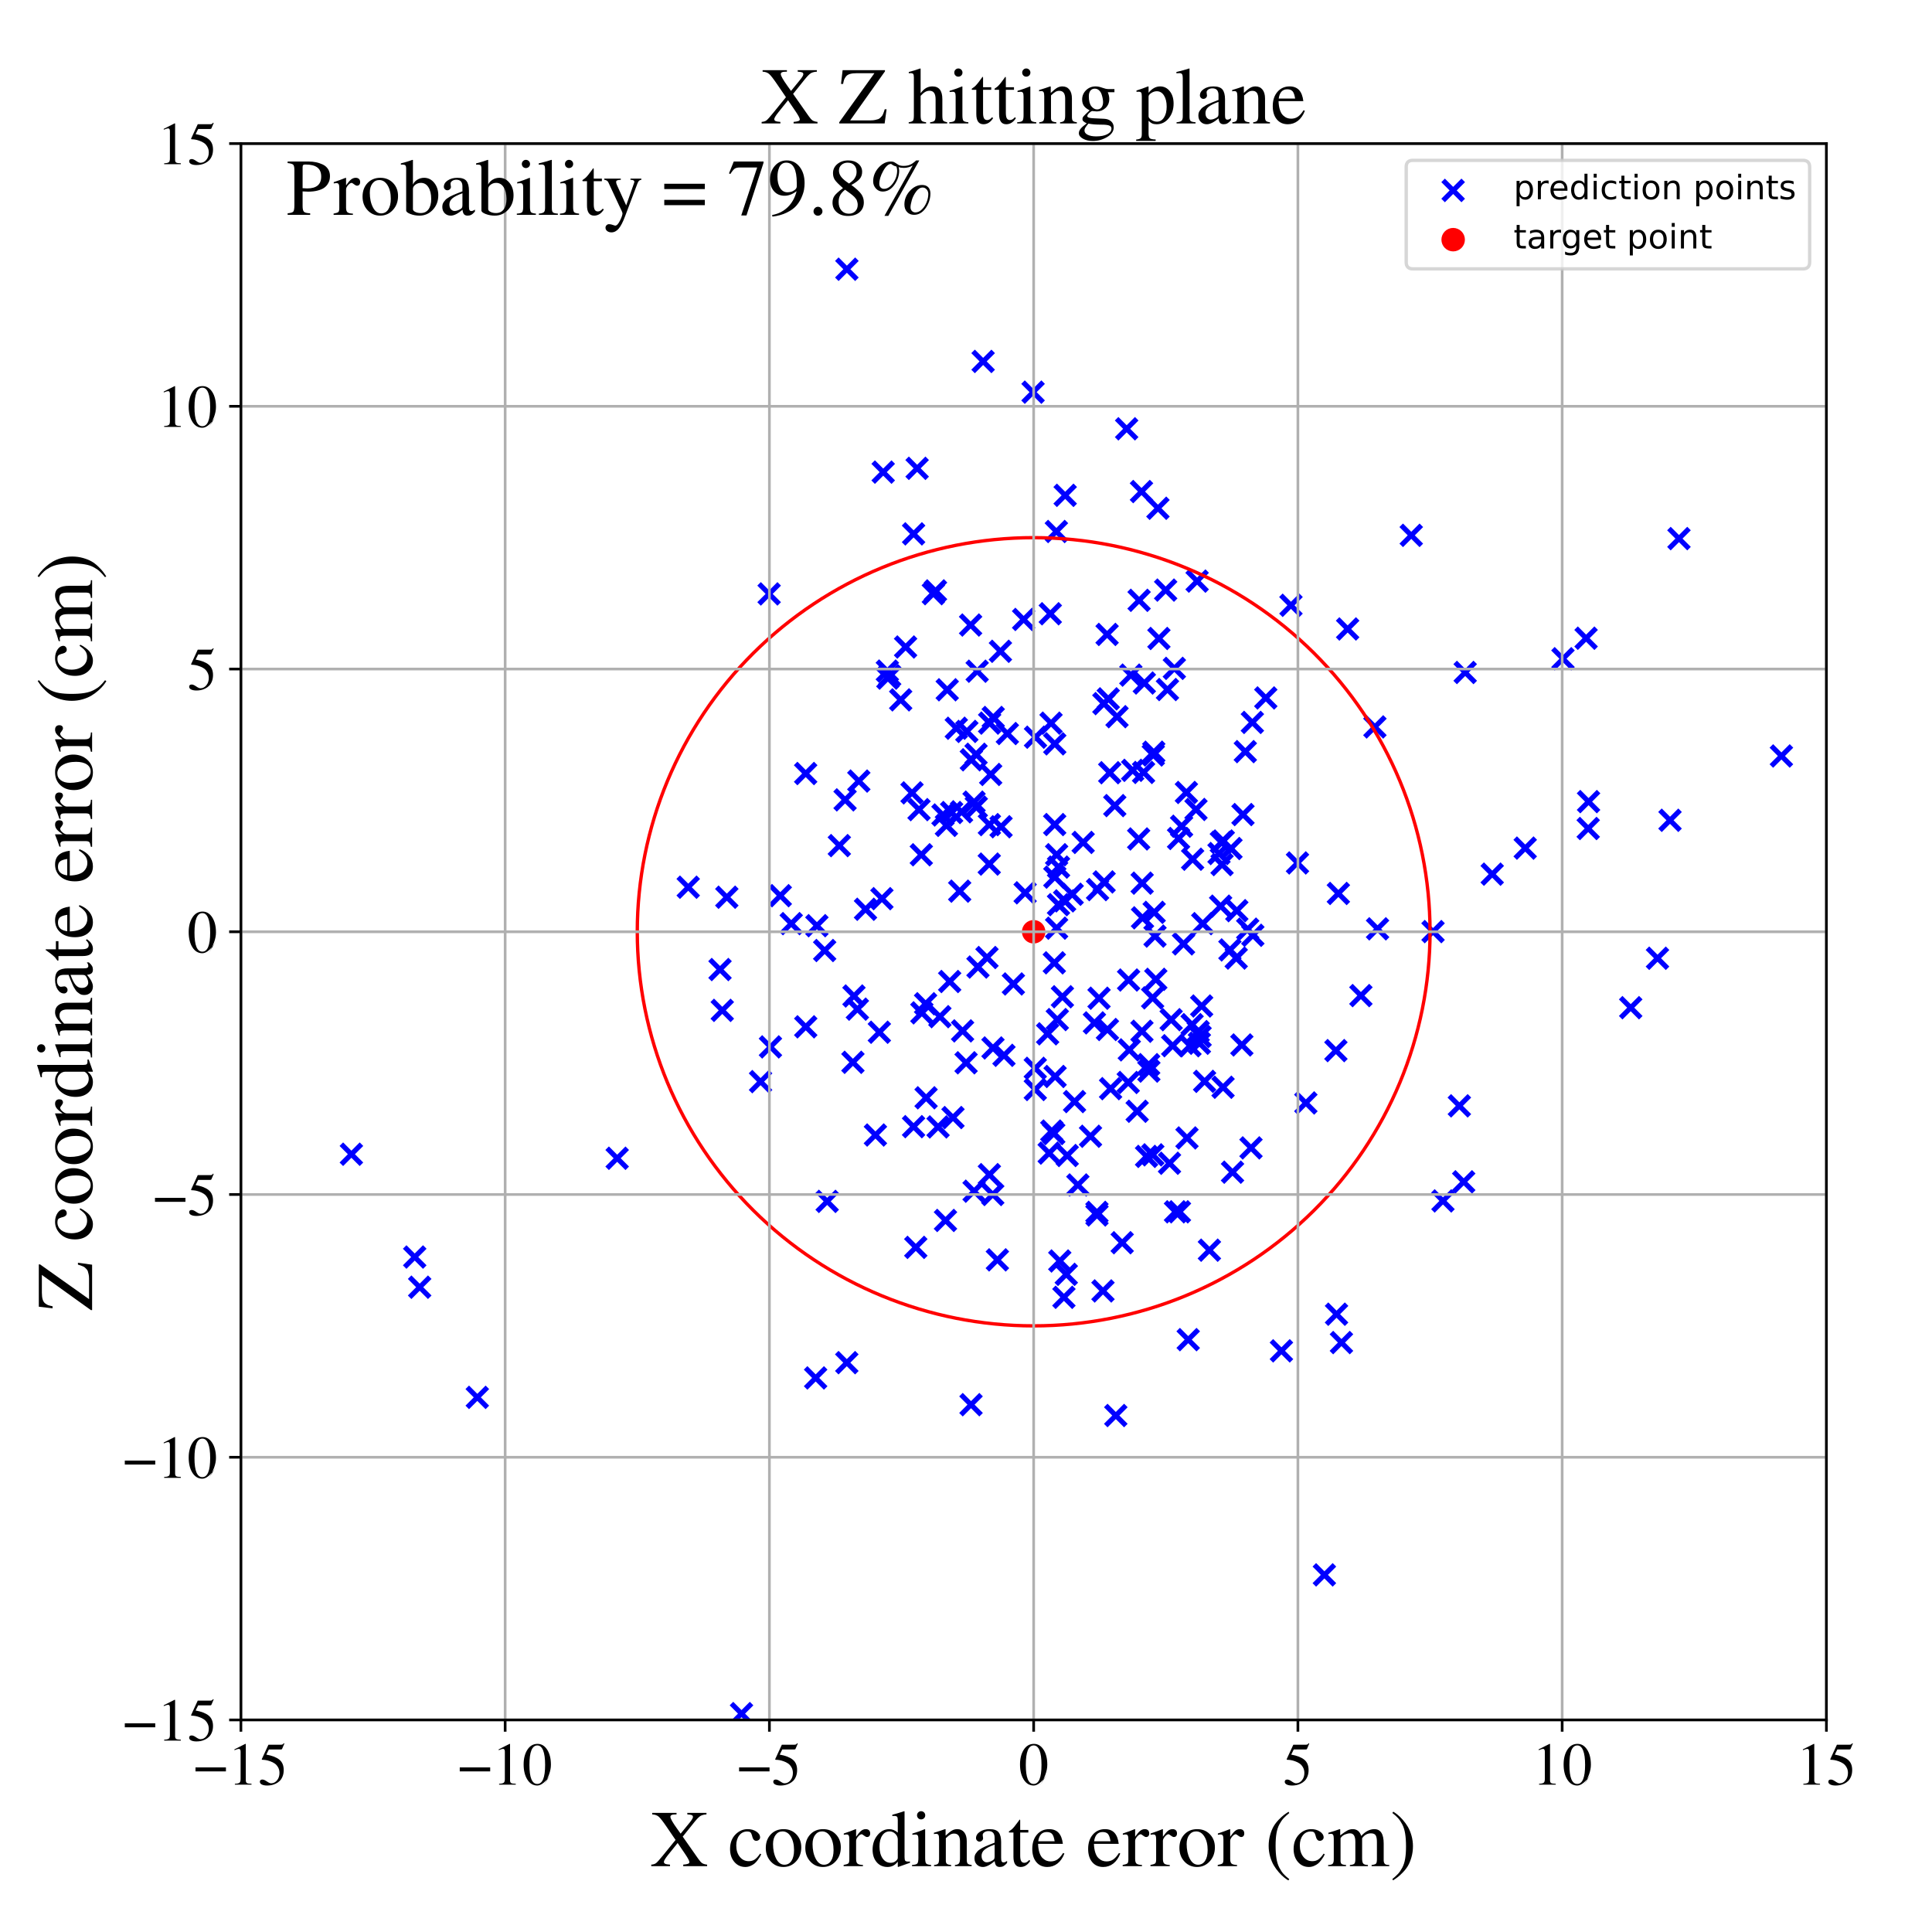 <?xml version="1.0" encoding="utf-8" standalone="no"?>
<!DOCTYPE svg PUBLIC "-//W3C//DTD SVG 1.1//EN"
  "http://www.w3.org/Graphics/SVG/1.1/DTD/svg11.dtd">
<!-- Created with matplotlib (https://matplotlib.org/) -->
<svg height="576pt" version="1.1" viewBox="0 0 576 576" width="576pt" xmlns="http://www.w3.org/2000/svg" xmlns:xlink="http://www.w3.org/1999/xlink">
 <defs>
  <style type="text/css">
*{stroke-linecap:butt;stroke-linejoin:round;}
  </style>
 </defs>
 <g id="figure_1">
  <g id="patch_1">
   <path d="M 0 576 
L 576 576 
L 576 0 
L 0 0 
z
" style="fill:#ffffff;"/>
  </g>
  <g id="axes_1">
   <g id="patch_2">
    <path d="M 71.822 512.784 
L 544.52 512.784 
L 544.52 42.802 
L 71.822 42.802 
z
" style="fill:#ffffff;"/>
   </g>
   <g id="PathCollection_1">
    <defs>
     <path d="M -3 3 
L 3 -3 
M -3 -3 
L 3 3 
" id="m9f6df0b962" style="stroke:#0000ff;stroke-width:1.5;"/>
    </defs>
    <g clip-path="url(#pdbdb4f4568)">
     <use style="fill:#0000ff;stroke:#0000ff;stroke-width:1.5;" x="314.447" xlink:href="#m9f6df0b962" y="245.831"/>
     <use style="fill:#0000ff;stroke:#0000ff;stroke-width:1.5;" x="313.132" xlink:href="#m9f6df0b962" y="182.982"/>
     <use style="fill:#0000ff;stroke:#0000ff;stroke-width:1.5;" x="280.216" xlink:href="#m9f6df0b962" y="303.108"/>
     <use style="fill:#0000ff;stroke:#0000ff;stroke-width:1.5;" x="473.503" xlink:href="#m9f6df0b962" y="247.01"/>
     <use style="fill:#0000ff;stroke:#0000ff;stroke-width:1.5;" x="278.906" xlink:href="#m9f6df0b962" y="176.164"/>
     <use style="fill:#0000ff;stroke:#0000ff;stroke-width:1.5;" x="315.576" xlink:href="#m9f6df0b962" y="269.715"/>
     <use style="fill:#0000ff;stroke:#0000ff;stroke-width:1.5;" x="314.33" xlink:href="#m9f6df0b962" y="287.051"/>
     <use style="fill:#0000ff;stroke:#0000ff;stroke-width:1.5;" x="305.186" xlink:href="#m9f6df0b962" y="184.678"/>
     <use style="fill:#0000ff;stroke:#0000ff;stroke-width:1.5;" x="252.462" xlink:href="#m9f6df0b962" y="406.26"/>
     <use style="fill:#0000ff;stroke:#0000ff;stroke-width:1.5;" x="221.075" xlink:href="#m9f6df0b962" y="510.897"/>
     <use style="fill:#0000ff;stroke:#0000ff;stroke-width:1.5;" x="322.926" xlink:href="#m9f6df0b962" y="251.159"/>
     <use style="fill:#0000ff;stroke:#0000ff;stroke-width:1.5;" x="215.337" xlink:href="#m9f6df0b962" y="301.228"/>
     <use style="fill:#0000ff;stroke:#0000ff;stroke-width:1.5;" x="315.96" xlink:href="#m9f6df0b962" y="375.944"/>
     <use style="fill:#0000ff;stroke:#0000ff;stroke-width:1.5;" x="307.999" xlink:href="#m9f6df0b962" y="116.918"/>
     <use style="fill:#0000ff;stroke:#0000ff;stroke-width:1.5;" x="366.68" xlink:href="#m9f6df0b962" y="283.213"/>
     <use style="fill:#0000ff;stroke:#0000ff;stroke-width:1.5;" x="316.747" xlink:href="#m9f6df0b962" y="297.167"/>
     <use style="fill:#0000ff;stroke:#0000ff;stroke-width:1.5;" x="384.884" xlink:href="#m9f6df0b962" y="180.463"/>
     <use style="fill:#0000ff;stroke:#0000ff;stroke-width:1.5;" x="262.932" xlink:href="#m9f6df0b962" y="267.922"/>
     <use style="fill:#0000ff;stroke:#0000ff;stroke-width:1.5;" x="312.795" xlink:href="#m9f6df0b962" y="343.782"/>
     <use style="fill:#0000ff;stroke:#0000ff;stroke-width:1.5;" x="364.343" xlink:href="#m9f6df0b962" y="257.765"/>
     <use style="fill:#0000ff;stroke:#0000ff;stroke-width:1.5;" x="275.955" xlink:href="#m9f6df0b962" y="299.253"/>
     <use style="fill:#0000ff;stroke:#0000ff;stroke-width:1.5;" x="363.915" xlink:href="#m9f6df0b962" y="270.155"/>
     <use style="fill:#0000ff;stroke:#0000ff;stroke-width:1.5;" x="405.732" xlink:href="#m9f6df0b962" y="296.824"/>
     <use style="fill:#0000ff;stroke:#0000ff;stroke-width:1.5;" x="354.251" xlink:href="#m9f6df0b962" y="399.395"/>
     <use style="fill:#0000ff;stroke:#0000ff;stroke-width:1.5;" x="312.339" xlink:href="#m9f6df0b962" y="308.221"/>
     <use style="fill:#0000ff;stroke:#0000ff;stroke-width:1.5;" x="330.068" xlink:href="#m9f6df0b962" y="189.146"/>
     <use style="fill:#0000ff;stroke:#0000ff;stroke-width:1.5;" x="125.124" xlink:href="#m9f6df0b962" y="383.767"/>
     <use style="fill:#0000ff;stroke:#0000ff;stroke-width:1.5;" x="318.184" xlink:href="#m9f6df0b962" y="344.501"/>
     <use style="fill:#0000ff;stroke:#0000ff;stroke-width:1.5;" x="299.319" xlink:href="#m9f6df0b962" y="314.63"/>
     <use style="fill:#0000ff;stroke:#0000ff;stroke-width:1.5;" x="290.408" xlink:href="#m9f6df0b962" y="355.138"/>
     <use style="fill:#0000ff;stroke:#0000ff;stroke-width:1.5;" x="282.163" xlink:href="#m9f6df0b962" y="246.075"/>
     <use style="fill:#0000ff;stroke:#0000ff;stroke-width:1.5;" x="353.885" xlink:href="#m9f6df0b962" y="339.261"/>
     <use style="fill:#0000ff;stroke:#0000ff;stroke-width:1.5;" x="305.63" xlink:href="#m9f6df0b962" y="266.182"/>
     <use style="fill:#0000ff;stroke:#0000ff;stroke-width:1.5;" x="285.108" xlink:href="#m9f6df0b962" y="217.114"/>
     <use style="fill:#0000ff;stroke:#0000ff;stroke-width:1.5;" x="330.851" xlink:href="#m9f6df0b962" y="230.373"/>
     <use style="fill:#0000ff;stroke:#0000ff;stroke-width:1.5;" x="344.348" xlink:href="#m9f6df0b962" y="279.086"/>
     <use style="fill:#0000ff;stroke:#0000ff;stroke-width:1.5;" x="340.319" xlink:href="#m9f6df0b962" y="146.552"/>
     <use style="fill:#0000ff;stroke:#0000ff;stroke-width:1.5;" x="313.353" xlink:href="#m9f6df0b962" y="215.601"/>
     <use style="fill:#0000ff;stroke:#0000ff;stroke-width:1.5;" x="336.684" xlink:href="#m9f6df0b962" y="313.004"/>
     <use style="fill:#0000ff;stroke:#0000ff;stroke-width:1.5;" x="294.255" xlink:href="#m9f6df0b962" y="285.472"/>
     <use style="fill:#0000ff;stroke:#0000ff;stroke-width:1.5;" x="293.108" xlink:href="#m9f6df0b962" y="107.755"/>
     <use style="fill:#0000ff;stroke:#0000ff;stroke-width:1.5;" x="240.223" xlink:href="#m9f6df0b962" y="306.133"/>
     <use style="fill:#0000ff;stroke:#0000ff;stroke-width:1.5;" x="294.966" xlink:href="#m9f6df0b962" y="350.201"/>
     <use style="fill:#0000ff;stroke:#0000ff;stroke-width:1.5;" x="282.404" xlink:href="#m9f6df0b962" y="205.647"/>
     <use style="fill:#0000ff;stroke:#0000ff;stroke-width:1.5;" x="300.33" xlink:href="#m9f6df0b962" y="218.694"/>
     <use style="fill:#0000ff;stroke:#0000ff;stroke-width:1.5;" x="351.376" xlink:href="#m9f6df0b962" y="249.98"/>
     <use style="fill:#0000ff;stroke:#0000ff;stroke-width:1.5;" x="319.66" xlink:href="#m9f6df0b962" y="266.606"/>
     <use style="fill:#0000ff;stroke:#0000ff;stroke-width:1.5;" x="297.358" xlink:href="#m9f6df0b962" y="375.61"/>
     <use style="fill:#0000ff;stroke:#0000ff;stroke-width:1.5;" x="290.401" xlink:href="#m9f6df0b962" y="239.143"/>
     <use style="fill:#0000ff;stroke:#0000ff;stroke-width:1.5;" x="367.462" xlink:href="#m9f6df0b962" y="349.47"/>
     <use style="fill:#0000ff;stroke:#0000ff;stroke-width:1.5;" x="314.565" xlink:href="#m9f6df0b962" y="320.939"/>
     <use style="fill:#0000ff;stroke:#0000ff;stroke-width:1.5;" x="274.841" xlink:href="#m9f6df0b962" y="301.966"/>
     <use style="fill:#0000ff;stroke:#0000ff;stroke-width:1.5;" x="358.585" xlink:href="#m9f6df0b962" y="275.369"/>
     <use style="fill:#0000ff;stroke:#0000ff;stroke-width:1.5;" x="317.192" xlink:href="#m9f6df0b962" y="386.775"/>
     <use style="fill:#0000ff;stroke:#0000ff;stroke-width:1.5;" x="265.249" xlink:href="#m9f6df0b962" y="201.478"/>
     <use style="fill:#0000ff;stroke:#0000ff;stroke-width:1.5;" x="291.07" xlink:href="#m9f6df0b962" y="240.63"/>
     <use style="fill:#0000ff;stroke:#0000ff;stroke-width:1.5;" x="342.521" xlink:href="#m9f6df0b962" y="319.335"/>
     <use style="fill:#0000ff;stroke:#0000ff;stroke-width:1.5;" x="283.72" xlink:href="#m9f6df0b962" y="242.24"/>
     <use style="fill:#0000ff;stroke:#0000ff;stroke-width:1.5;" x="398.471" xlink:href="#m9f6df0b962" y="391.812"/>
     <use style="fill:#0000ff;stroke:#0000ff;stroke-width:1.5;" x="370.578" xlink:href="#m9f6df0b962" y="242.852"/>
     <use style="fill:#0000ff;stroke:#0000ff;stroke-width:1.5;" x="263.315" xlink:href="#m9f6df0b962" y="140.757"/>
     <use style="fill:#0000ff;stroke:#0000ff;stroke-width:1.5;" x="372.968" xlink:href="#m9f6df0b962" y="342.232"/>
     <use style="fill:#0000ff;stroke:#0000ff;stroke-width:1.5;" x="368.563" xlink:href="#m9f6df0b962" y="285.635"/>
     <use style="fill:#0000ff;stroke:#0000ff;stroke-width:1.5;" x="327.225" xlink:href="#m9f6df0b962" y="265.225"/>
     <use style="fill:#0000ff;stroke:#0000ff;stroke-width:1.5;" x="337.693" xlink:href="#m9f6df0b962" y="229.663"/>
     <use style="fill:#0000ff;stroke:#0000ff;stroke-width:1.5;" x="315.225" xlink:href="#m9f6df0b962" y="303.972"/>
     <use style="fill:#0000ff;stroke:#0000ff;stroke-width:1.5;" x="246.611" xlink:href="#m9f6df0b962" y="358.175"/>
     <use style="fill:#0000ff;stroke:#0000ff;stroke-width:1.5;" x="251.95" xlink:href="#m9f6df0b962" y="238.467"/>
     <use style="fill:#0000ff;stroke:#0000ff;stroke-width:1.5;" x="229.308" xlink:href="#m9f6df0b962" y="177.065"/>
     <use style="fill:#0000ff;stroke:#0000ff;stroke-width:1.5;" x="330.165" xlink:href="#m9f6df0b962" y="306.93"/>
     <use style="fill:#0000ff;stroke:#0000ff;stroke-width:1.5;" x="274.68" xlink:href="#m9f6df0b962" y="254.838"/>
     <use style="fill:#0000ff;stroke:#0000ff;stroke-width:1.5;" x="289.591" xlink:href="#m9f6df0b962" y="226.523"/>
     <use style="fill:#0000ff;stroke:#0000ff;stroke-width:1.5;" x="288.027" xlink:href="#m9f6df0b962" y="316.856"/>
     <use style="fill:#0000ff;stroke:#0000ff;stroke-width:1.5;" x="401.782" xlink:href="#m9f6df0b962" y="187.52"/>
     <use style="fill:#0000ff;stroke:#0000ff;stroke-width:1.5;" x="308.656" xlink:href="#m9f6df0b962" y="318.5"/>
     <use style="fill:#0000ff;stroke:#0000ff;stroke-width:1.5;" x="279.673" xlink:href="#m9f6df0b962" y="335.974"/>
     <use style="fill:#0000ff;stroke:#0000ff;stroke-width:1.5;" x="436.382" xlink:href="#m9f6df0b962" y="352.347"/>
     <use style="fill:#0000ff;stroke:#0000ff;stroke-width:1.5;" x="283.138" xlink:href="#m9f6df0b962" y="292.626"/>
     <use style="fill:#0000ff;stroke:#0000ff;stroke-width:1.5;" x="394.847" xlink:href="#m9f6df0b962" y="469.528"/>
     <use style="fill:#0000ff;stroke:#0000ff;stroke-width:1.5;" x="273.989" xlink:href="#m9f6df0b962" y="241.378"/>
     <use style="fill:#0000ff;stroke:#0000ff;stroke-width:1.5;" x="340.941" xlink:href="#m9f6df0b962" y="230.292"/>
     <use style="fill:#0000ff;stroke:#0000ff;stroke-width:1.5;" x="500.562" xlink:href="#m9f6df0b962" y="160.575"/>
     <use style="fill:#0000ff;stroke:#0000ff;stroke-width:1.5;" x="308.727" xlink:href="#m9f6df0b962" y="219.784"/>
     <use style="fill:#0000ff;stroke:#0000ff;stroke-width:1.5;" x="296.041" xlink:href="#m9f6df0b962" y="312.432"/>
     <use style="fill:#0000ff;stroke:#0000ff;stroke-width:1.5;" x="465.98" xlink:href="#m9f6df0b962" y="196.396"/>
     <use style="fill:#0000ff;stroke:#0000ff;stroke-width:1.5;" x="337.151" xlink:href="#m9f6df0b962" y="201.275"/>
     <use style="fill:#0000ff;stroke:#0000ff;stroke-width:1.5;" x="339.611" xlink:href="#m9f6df0b962" y="178.977"/>
     <use style="fill:#0000ff;stroke:#0000ff;stroke-width:1.5;" x="250.239" xlink:href="#m9f6df0b962" y="252.108"/>
     <use style="fill:#0000ff;stroke:#0000ff;stroke-width:1.5;" x="286.676" xlink:href="#m9f6df0b962" y="242.027"/>
     <use style="fill:#0000ff;stroke:#0000ff;stroke-width:1.5;" x="328.836" xlink:href="#m9f6df0b962" y="384.872"/>
     <use style="fill:#0000ff;stroke:#0000ff;stroke-width:1.5;" x="294.973" xlink:href="#m9f6df0b962" y="245.847"/>
     <use style="fill:#0000ff;stroke:#0000ff;stroke-width:1.5;" x="290.997" xlink:href="#m9f6df0b962" y="224.873"/>
     <use style="fill:#0000ff;stroke:#0000ff;stroke-width:1.5;" x="371.277" xlink:href="#m9f6df0b962" y="224.085"/>
     <use style="fill:#0000ff;stroke:#0000ff;stroke-width:1.5;" x="358.261" xlink:href="#m9f6df0b962" y="299.927"/>
     <use style="fill:#0000ff;stroke:#0000ff;stroke-width:1.5;" x="252.483" xlink:href="#m9f6df0b962" y="80.266"/>
     <use style="fill:#0000ff;stroke:#0000ff;stroke-width:1.5;" x="357.233" xlink:href="#m9f6df0b962" y="307.555"/>
     <use style="fill:#0000ff;stroke:#0000ff;stroke-width:1.5;" x="340.624" xlink:href="#m9f6df0b962" y="273.636"/>
     <use style="fill:#0000ff;stroke:#0000ff;stroke-width:1.5;" x="298.452" xlink:href="#m9f6df0b962" y="246.482"/>
     <use style="fill:#0000ff;stroke:#0000ff;stroke-width:1.5;" x="356.907" xlink:href="#m9f6df0b962" y="173.25"/>
     <use style="fill:#0000ff;stroke:#0000ff;stroke-width:1.5;" x="260.995" xlink:href="#m9f6df0b962" y="338.388"/>
     <use style="fill:#0000ff;stroke:#0000ff;stroke-width:1.5;" x="363.426" xlink:href="#m9f6df0b962" y="254.467"/>
     <use style="fill:#0000ff;stroke:#0000ff;stroke-width:1.5;" x="336.369" xlink:href="#m9f6df0b962" y="322.723"/>
     <use style="fill:#0000ff;stroke:#0000ff;stroke-width:1.5;" x="354.772" xlink:href="#m9f6df0b962" y="311.77"/>
     <use style="fill:#0000ff;stroke:#0000ff;stroke-width:1.5;" x="344.099" xlink:href="#m9f6df0b962" y="272.003"/>
     <use style="fill:#0000ff;stroke:#0000ff;stroke-width:1.5;" x="341.163" xlink:href="#m9f6df0b962" y="203.631"/>
     <use style="fill:#0000ff;stroke:#0000ff;stroke-width:1.5;" x="356.568" xlink:href="#m9f6df0b962" y="241.331"/>
     <use style="fill:#0000ff;stroke:#0000ff;stroke-width:1.5;" x="339.479" xlink:href="#m9f6df0b962" y="250.119"/>
     <use style="fill:#0000ff;stroke:#0000ff;stroke-width:1.5;" x="226.751" xlink:href="#m9f6df0b962" y="322.474"/>
     <use style="fill:#0000ff;stroke:#0000ff;stroke-width:1.5;" x="142.302" xlink:href="#m9f6df0b962" y="416.607"/>
     <use style="fill:#0000ff;stroke:#0000ff;stroke-width:1.5;" x="531.106" xlink:href="#m9f6df0b962" y="225.385"/>
     <use style="fill:#0000ff;stroke:#0000ff;stroke-width:1.5;" x="30.794" xlink:href="#m9f6df0b962" y="341.988"/>
     <use style="fill:#0000ff;stroke:#0000ff;stroke-width:1.5;" x="497.892" xlink:href="#m9f6df0b962" y="244.558"/>
     <use style="fill:#0000ff;stroke:#0000ff;stroke-width:1.5;" x="235.897" xlink:href="#m9f6df0b962" y="275.366"/>
     <use style="fill:#0000ff;stroke:#0000ff;stroke-width:1.5;" x="494.16" xlink:href="#m9f6df0b962" y="285.692"/>
     <use style="fill:#0000ff;stroke:#0000ff;stroke-width:1.5;" x="342.463" xlink:href="#m9f6df0b962" y="317.408"/>
     <use style="fill:#0000ff;stroke:#0000ff;stroke-width:1.5;" x="357.799" xlink:href="#m9f6df0b962" y="309.017"/>
     <use style="fill:#0000ff;stroke:#0000ff;stroke-width:1.5;" x="410.699" xlink:href="#m9f6df0b962" y="276.918"/>
     <use style="fill:#0000ff;stroke:#0000ff;stroke-width:1.5;" x="205.19" xlink:href="#m9f6df0b962" y="264.513"/>
     <use style="fill:#0000ff;stroke:#0000ff;stroke-width:1.5;" x="276.103" xlink:href="#m9f6df0b962" y="327.293"/>
     <use style="fill:#0000ff;stroke:#0000ff;stroke-width:1.5;" x="291.332" xlink:href="#m9f6df0b962" y="200.114"/>
     <use style="fill:#0000ff;stroke:#0000ff;stroke-width:1.5;" x="216.693" xlink:href="#m9f6df0b962" y="267.496"/>
     <use style="fill:#0000ff;stroke:#0000ff;stroke-width:1.5;" x="336.473" xlink:href="#m9f6df0b962" y="292.177"/>
     <use style="fill:#0000ff;stroke:#0000ff;stroke-width:1.5;" x="473.604" xlink:href="#m9f6df0b962" y="238.994"/>
     <use style="fill:#0000ff;stroke:#0000ff;stroke-width:1.5;" x="264.554" xlink:href="#m9f6df0b962" y="200.071"/>
     <use style="fill:#0000ff;stroke:#0000ff;stroke-width:1.5;" x="296.12" xlink:href="#m9f6df0b962" y="213.901"/>
     <use style="fill:#0000ff;stroke:#0000ff;stroke-width:1.5;" x="298.263" xlink:href="#m9f6df0b962" y="194.175"/>
     <use style="fill:#0000ff;stroke:#0000ff;stroke-width:1.5;" x="454.724" xlink:href="#m9f6df0b962" y="252.854"/>
     <use style="fill:#0000ff;stroke:#0000ff;stroke-width:1.5;" x="332.357" xlink:href="#m9f6df0b962" y="240.18"/>
     <use style="fill:#0000ff;stroke:#0000ff;stroke-width:1.5;" x="245.869" xlink:href="#m9f6df0b962" y="283.384"/>
     <use style="fill:#0000ff;stroke:#0000ff;stroke-width:1.5;" x="344.587" xlink:href="#m9f6df0b962" y="291.974"/>
     <use style="fill:#0000ff;stroke:#0000ff;stroke-width:1.5;" x="295.049" xlink:href="#m9f6df0b962" y="215.584"/>
     <use style="fill:#0000ff;stroke:#0000ff;stroke-width:1.5;" x="240.202" xlink:href="#m9f6df0b962" y="230.614"/>
     <use style="fill:#0000ff;stroke:#0000ff;stroke-width:1.5;" x="262.165" xlink:href="#m9f6df0b962" y="307.749"/>
     <use style="fill:#0000ff;stroke:#0000ff;stroke-width:1.5;" x="340.457" xlink:href="#m9f6df0b962" y="307.453"/>
     <use style="fill:#0000ff;stroke:#0000ff;stroke-width:1.5;" x="327.045" xlink:href="#m9f6df0b962" y="362.23"/>
     <use style="fill:#0000ff;stroke:#0000ff;stroke-width:1.5;" x="317.899" xlink:href="#m9f6df0b962" y="379.929"/>
     <use style="fill:#0000ff;stroke:#0000ff;stroke-width:1.5;" x="352.851" xlink:href="#m9f6df0b962" y="281.409"/>
     <use style="fill:#0000ff;stroke:#0000ff;stroke-width:1.5;" x="364.637" xlink:href="#m9f6df0b962" y="324.154"/>
     <use style="fill:#0000ff;stroke:#0000ff;stroke-width:1.5;" x="386.828" xlink:href="#m9f6df0b962" y="257.274"/>
     <use style="fill:#0000ff;stroke:#0000ff;stroke-width:1.5;" x="357.58" xlink:href="#m9f6df0b962" y="311.035"/>
     <use style="fill:#0000ff;stroke:#0000ff;stroke-width:1.5;" x="272.379" xlink:href="#m9f6df0b962" y="159.166"/>
     <use style="fill:#0000ff;stroke:#0000ff;stroke-width:1.5;" x="399.014" xlink:href="#m9f6df0b962" y="266.37"/>
     <use style="fill:#0000ff;stroke:#0000ff;stroke-width:1.5;" x="399.937" xlink:href="#m9f6df0b962" y="400.269"/>
     <use style="fill:#0000ff;stroke:#0000ff;stroke-width:1.5;" x="329.175" xlink:href="#m9f6df0b962" y="262.936"/>
     <use style="fill:#0000ff;stroke:#0000ff;stroke-width:1.5;" x="325.123" xlink:href="#m9f6df0b962" y="338.762"/>
     <use style="fill:#0000ff;stroke:#0000ff;stroke-width:1.5;" x="355.409" xlink:href="#m9f6df0b962" y="305.484"/>
     <use style="fill:#0000ff;stroke:#0000ff;stroke-width:1.5;" x="229.703" xlink:href="#m9f6df0b962" y="312.119"/>
     <use style="fill:#0000ff;stroke:#0000ff;stroke-width:1.5;" x="345.222" xlink:href="#m9f6df0b962" y="151.532"/>
     <use style="fill:#0000ff;stroke:#0000ff;stroke-width:1.5;" x="368.742" xlink:href="#m9f6df0b962" y="271.501"/>
     <use style="fill:#0000ff;stroke:#0000ff;stroke-width:1.5;" x="258.043" xlink:href="#m9f6df0b962" y="271.086"/>
     <use style="fill:#0000ff;stroke:#0000ff;stroke-width:1.5;" x="104.765" xlink:href="#m9f6df0b962" y="344.118"/>
     <use style="fill:#0000ff;stroke:#0000ff;stroke-width:1.5;" x="427.241" xlink:href="#m9f6df0b962" y="277.743"/>
     <use style="fill:#0000ff;stroke:#0000ff;stroke-width:1.5;" x="321.354" xlink:href="#m9f6df0b962" y="353.278"/>
     <use style="fill:#0000ff;stroke:#0000ff;stroke-width:1.5;" x="435.088" xlink:href="#m9f6df0b962" y="329.694"/>
     <use style="fill:#0000ff;stroke:#0000ff;stroke-width:1.5;" x="486.178" xlink:href="#m9f6df0b962" y="300.43"/>
     <use style="fill:#0000ff;stroke:#0000ff;stroke-width:1.5;" x="444.889" xlink:href="#m9f6df0b962" y="260.617"/>
     <use style="fill:#0000ff;stroke:#0000ff;stroke-width:1.5;" x="243.178" xlink:href="#m9f6df0b962" y="410.81"/>
     <use style="fill:#0000ff;stroke:#0000ff;stroke-width:1.5;" x="256.046" xlink:href="#m9f6df0b962" y="232.863"/>
     <use style="fill:#0000ff;stroke:#0000ff;stroke-width:1.5;" x="123.644" xlink:href="#m9f6df0b962" y="374.769"/>
     <use style="fill:#0000ff;stroke:#0000ff;stroke-width:1.5;" x="214.667" xlink:href="#m9f6df0b962" y="289.056"/>
     <use style="fill:#0000ff;stroke:#0000ff;stroke-width:1.5;" x="327.661" xlink:href="#m9f6df0b962" y="297.604"/>
     <use style="fill:#0000ff;stroke:#0000ff;stroke-width:1.5;" x="315.016" xlink:href="#m9f6df0b962" y="276.715"/>
     <use style="fill:#0000ff;stroke:#0000ff;stroke-width:1.5;" x="371.985" xlink:href="#m9f6df0b962" y="277.016"/>
     <use style="fill:#0000ff;stroke:#0000ff;stroke-width:1.5;" x="273.027" xlink:href="#m9f6df0b962" y="371.889"/>
     <use style="fill:#0000ff;stroke:#0000ff;stroke-width:1.5;" x="582.937" xlink:href="#m9f6df0b962" y="196.232"/>
     <use style="fill:#0000ff;stroke:#0000ff;stroke-width:1.5;" x="420.753" xlink:href="#m9f6df0b962" y="159.604"/>
     <use style="fill:#0000ff;stroke:#0000ff;stroke-width:1.5;" x="315.593" xlink:href="#m9f6df0b962" y="258.512"/>
     <use style="fill:#0000ff;stroke:#0000ff;stroke-width:1.5;" x="329.104" xlink:href="#m9f6df0b962" y="209.774"/>
     <use style="fill:#0000ff;stroke:#0000ff;stroke-width:1.5;" x="330.411" xlink:href="#m9f6df0b962" y="208.356"/>
     <use style="fill:#0000ff;stroke:#0000ff;stroke-width:1.5;" x="355.566" xlink:href="#m9f6df0b962" y="256.167"/>
     <use style="fill:#0000ff;stroke:#0000ff;stroke-width:1.5;" x="326.285" xlink:href="#m9f6df0b962" y="304.956"/>
     <use style="fill:#0000ff;stroke:#0000ff;stroke-width:1.5;" x="273.431" xlink:href="#m9f6df0b962" y="139.625"/>
     <use style="fill:#0000ff;stroke:#0000ff;stroke-width:1.5;" x="289.375" xlink:href="#m9f6df0b962" y="186.344"/>
     <use style="fill:#0000ff;stroke:#0000ff;stroke-width:1.5;" x="255.617" xlink:href="#m9f6df0b962" y="300.865"/>
     <use style="fill:#0000ff;stroke:#0000ff;stroke-width:1.5;" x="313.572" xlink:href="#m9f6df0b962" y="337.21"/>
     <use style="fill:#0000ff;stroke:#0000ff;stroke-width:1.5;" x="359.132" xlink:href="#m9f6df0b962" y="322.392"/>
     <use style="fill:#0000ff;stroke:#0000ff;stroke-width:1.5;" x="327.036" xlink:href="#m9f6df0b962" y="361.447"/>
     <use style="fill:#0000ff;stroke:#0000ff;stroke-width:1.5;" x="281.137" xlink:href="#m9f6df0b962" y="242.976"/>
     <use style="fill:#0000ff;stroke:#0000ff;stroke-width:1.5;" x="320.363" xlink:href="#m9f6df0b962" y="328.422"/>
     <use style="fill:#0000ff;stroke:#0000ff;stroke-width:1.5;" x="340.521" xlink:href="#m9f6df0b962" y="263.298"/>
     <use style="fill:#0000ff;stroke:#0000ff;stroke-width:1.5;" x="347.527" xlink:href="#m9f6df0b962" y="175.929"/>
     <use style="fill:#0000ff;stroke:#0000ff;stroke-width:1.5;" x="269.995" xlink:href="#m9f6df0b962" y="192.895"/>
     <use style="fill:#0000ff;stroke:#0000ff;stroke-width:1.5;" x="339.034" xlink:href="#m9f6df0b962" y="331.308"/>
     <use style="fill:#0000ff;stroke:#0000ff;stroke-width:1.5;" x="295.361" xlink:href="#m9f6df0b962" y="230.893"/>
     <use style="fill:#0000ff;stroke:#0000ff;stroke-width:1.5;" x="317.569" xlink:href="#m9f6df0b962" y="147.676"/>
     <use style="fill:#0000ff;stroke:#0000ff;stroke-width:1.5;" x="472.875" xlink:href="#m9f6df0b962" y="190.274"/>
     <use style="fill:#0000ff;stroke:#0000ff;stroke-width:1.5;" x="291.569" xlink:href="#m9f6df0b962" y="288.313"/>
     <use style="fill:#0000ff;stroke:#0000ff;stroke-width:1.5;" x="315.019" xlink:href="#m9f6df0b962" y="254.823"/>
     <use style="fill:#0000ff;stroke:#0000ff;stroke-width:1.5;" x="243.546" xlink:href="#m9f6df0b962" y="275.98"/>
     <use style="fill:#0000ff;stroke:#0000ff;stroke-width:1.5;" x="284.117" xlink:href="#m9f6df0b962" y="333.187"/>
     <use style="fill:#0000ff;stroke:#0000ff;stroke-width:1.5;" x="302.128" xlink:href="#m9f6df0b962" y="293.353"/>
     <use style="fill:#0000ff;stroke:#0000ff;stroke-width:1.5;" x="367.002" xlink:href="#m9f6df0b962" y="252.974"/>
     <use style="fill:#0000ff;stroke:#0000ff;stroke-width:1.5;" x="314.162" xlink:href="#m9f6df0b962" y="337.953"/>
     <use style="fill:#0000ff;stroke:#0000ff;stroke-width:1.5;" x="436.829" xlink:href="#m9f6df0b962" y="200.486"/>
     <use style="fill:#0000ff;stroke:#0000ff;stroke-width:1.5;" x="272.366" xlink:href="#m9f6df0b962" y="335.897"/>
     <use style="fill:#0000ff;stroke:#0000ff;stroke-width:1.5;" x="343.843" xlink:href="#m9f6df0b962" y="225.088"/>
     <use style="fill:#0000ff;stroke:#0000ff;stroke-width:1.5;" x="314.466" xlink:href="#m9f6df0b962" y="221.769"/>
     <use style="fill:#0000ff;stroke:#0000ff;stroke-width:1.5;" x="295.982" xlink:href="#m9f6df0b962" y="356.124"/>
     <use style="fill:#0000ff;stroke:#0000ff;stroke-width:1.5;" x="373.376" xlink:href="#m9f6df0b962" y="215.378"/>
     <use style="fill:#0000ff;stroke:#0000ff;stroke-width:1.5;" x="348.061" xlink:href="#m9f6df0b962" y="205.576"/>
     <use style="fill:#0000ff;stroke:#0000ff;stroke-width:1.5;" x="349.164" xlink:href="#m9f6df0b962" y="304.005"/>
     <use style="fill:#0000ff;stroke:#0000ff;stroke-width:1.5;" x="345.513" xlink:href="#m9f6df0b962" y="190.352"/>
     <use style="fill:#0000ff;stroke:#0000ff;stroke-width:1.5;" x="349.623" xlink:href="#m9f6df0b962" y="311.764"/>
     <use style="fill:#0000ff;stroke:#0000ff;stroke-width:1.5;" x="389.327" xlink:href="#m9f6df0b962" y="328.827"/>
     <use style="fill:#0000ff;stroke:#0000ff;stroke-width:1.5;" x="332.661" xlink:href="#m9f6df0b962" y="422.02"/>
     <use style="fill:#0000ff;stroke:#0000ff;stroke-width:1.5;" x="377.38" xlink:href="#m9f6df0b962" y="208.081"/>
     <use style="fill:#0000ff;stroke:#0000ff;stroke-width:1.5;" x="348.669" xlink:href="#m9f6df0b962" y="346.808"/>
     <use style="fill:#0000ff;stroke:#0000ff;stroke-width:1.5;" x="352.278" xlink:href="#m9f6df0b962" y="246.332"/>
     <use style="fill:#0000ff;stroke:#0000ff;stroke-width:1.5;" x="364.701" xlink:href="#m9f6df0b962" y="250.736"/>
     <use style="fill:#0000ff;stroke:#0000ff;stroke-width:1.5;" x="343.984" xlink:href="#m9f6df0b962" y="224.259"/>
     <use style="fill:#0000ff;stroke:#0000ff;stroke-width:1.5;" x="268.531" xlink:href="#m9f6df0b962" y="208.653"/>
     <use style="fill:#0000ff;stroke:#0000ff;stroke-width:1.5;" x="184.005" xlink:href="#m9f6df0b962" y="345.321"/>
     <use style="fill:#0000ff;stroke:#0000ff;stroke-width:1.5;" x="430.198" xlink:href="#m9f6df0b962" y="358.037"/>
     <use style="fill:#0000ff;stroke:#0000ff;stroke-width:1.5;" x="341.83" xlink:href="#m9f6df0b962" y="344.765"/>
     <use style="fill:#0000ff;stroke:#0000ff;stroke-width:1.5;" x="317.407" xlink:href="#m9f6df0b962" y="268.58"/>
     <use style="fill:#0000ff;stroke:#0000ff;stroke-width:1.5;" x="308.664" xlink:href="#m9f6df0b962" y="324.824"/>
     <use style="fill:#0000ff;stroke:#0000ff;stroke-width:1.5;" x="360.567" xlink:href="#m9f6df0b962" y="372.724"/>
     <use style="fill:#0000ff;stroke:#0000ff;stroke-width:1.5;" x="353.711" xlink:href="#m9f6df0b962" y="236.263"/>
     <use style="fill:#0000ff;stroke:#0000ff;stroke-width:1.5;" x="364.133" xlink:href="#m9f6df0b962" y="251.115"/>
     <use style="fill:#0000ff;stroke:#0000ff;stroke-width:1.5;" x="766.018" xlink:href="#m9f6df0b962" y="420.528"/>
     <use style="fill:#0000ff;stroke:#0000ff;stroke-width:1.5;" x="335.898" xlink:href="#m9f6df0b962" y="127.84"/>
     <use style="fill:#0000ff;stroke:#0000ff;stroke-width:1.5;" x="264.702" xlink:href="#m9f6df0b962" y="202.169"/>
     <use style="fill:#0000ff;stroke:#0000ff;stroke-width:1.5;" x="370.242" xlink:href="#m9f6df0b962" y="311.54"/>
     <use style="fill:#0000ff;stroke:#0000ff;stroke-width:1.5;" x="409.909" xlink:href="#m9f6df0b962" y="216.722"/>
     <use style="fill:#0000ff;stroke:#0000ff;stroke-width:1.5;" x="334.57" xlink:href="#m9f6df0b962" y="370.5"/>
     <use style="fill:#0000ff;stroke:#0000ff;stroke-width:1.5;" x="314.941" xlink:href="#m9f6df0b962" y="158.457"/>
     <use style="fill:#0000ff;stroke:#0000ff;stroke-width:1.5;" x="254.597" xlink:href="#m9f6df0b962" y="296.942"/>
     <use style="fill:#0000ff;stroke:#0000ff;stroke-width:1.5;" x="343.699" xlink:href="#m9f6df0b962" y="344.302"/>
     <use style="fill:#0000ff;stroke:#0000ff;stroke-width:1.5;" x="286.118" xlink:href="#m9f6df0b962" y="265.687"/>
     <use style="fill:#0000ff;stroke:#0000ff;stroke-width:1.5;" x="286.98" xlink:href="#m9f6df0b962" y="307.344"/>
     <use style="fill:#0000ff;stroke:#0000ff;stroke-width:1.5;" x="281.885" xlink:href="#m9f6df0b962" y="363.859"/>
     <use style="fill:#0000ff;stroke:#0000ff;stroke-width:1.5;" x="350.458" xlink:href="#m9f6df0b962" y="361.286"/>
     <use style="fill:#0000ff;stroke:#0000ff;stroke-width:1.5;" x="382.043" xlink:href="#m9f6df0b962" y="402.737"/>
     <use style="fill:#0000ff;stroke:#0000ff;stroke-width:1.5;" x="288.252" xlink:href="#m9f6df0b962" y="218.06"/>
     <use style="fill:#0000ff;stroke:#0000ff;stroke-width:1.5;" x="314.481" xlink:href="#m9f6df0b962" y="261.506"/>
     <use style="fill:#0000ff;stroke:#0000ff;stroke-width:1.5;" x="333.027" xlink:href="#m9f6df0b962" y="213.669"/>
     <use style="fill:#0000ff;stroke:#0000ff;stroke-width:1.5;" x="350.12" xlink:href="#m9f6df0b962" y="199.263"/>
     <use style="fill:#0000ff;stroke:#0000ff;stroke-width:1.5;" x="331.107" xlink:href="#m9f6df0b962" y="324.566"/>
     <use style="fill:#0000ff;stroke:#0000ff;stroke-width:1.5;" x="254.289" xlink:href="#m9f6df0b962" y="316.713"/>
     <use style="fill:#0000ff;stroke:#0000ff;stroke-width:1.5;" x="232.634" xlink:href="#m9f6df0b962" y="267.037"/>
     <use style="fill:#0000ff;stroke:#0000ff;stroke-width:1.5;" x="373.517" xlink:href="#m9f6df0b962" y="278.847"/>
     <use style="fill:#0000ff;stroke:#0000ff;stroke-width:1.5;" x="294.932" xlink:href="#m9f6df0b962" y="257.614"/>
     <use style="fill:#0000ff;stroke:#0000ff;stroke-width:1.5;" x="289.499" xlink:href="#m9f6df0b962" y="418.785"/>
     <use style="fill:#0000ff;stroke:#0000ff;stroke-width:1.5;" x="351.637" xlink:href="#m9f6df0b962" y="361.284"/>
     <use style="fill:#0000ff;stroke:#0000ff;stroke-width:1.5;" x="398.283" xlink:href="#m9f6df0b962" y="313.221"/>
     <use style="fill:#0000ff;stroke:#0000ff;stroke-width:1.5;" x="278.266" xlink:href="#m9f6df0b962" y="176.997"/>
     <use style="fill:#0000ff;stroke:#0000ff;stroke-width:1.5;" x="271.904" xlink:href="#m9f6df0b962" y="236.379"/>
     <use style="fill:#0000ff;stroke:#0000ff;stroke-width:1.5;" x="343.64" xlink:href="#m9f6df0b962" y="297.495"/>
    </g>
   </g>
   <g id="PathCollection_2">
    <defs>
     <path d="M 0 3 
C 0.796 3 1.559 2.684 2.121 2.121 
C 2.684 1.559 3 0.796 3 0 
C 3 -0.796 2.684 -1.559 2.121 -2.121 
C 1.559 -2.684 0.796 -3 0 -3 
C -0.796 -3 -1.559 -2.684 -2.121 -2.121 
C -2.684 -1.559 -3 -0.796 -3 0 
C -3 0.796 -2.684 1.559 -2.121 2.121 
C -1.559 2.684 -0.796 3 0 3 
z
" id="m527ad3b465" style="stroke:#ff0000;"/>
    </defs>
    <g clip-path="url(#pdbdb4f4568)">
     <use style="fill:#ff0000;stroke:#ff0000;" x="308.171" xlink:href="#m527ad3b465" y="277.793"/>
    </g>
   </g>
   <g id="patch_3">
    <path clip-path="url(#pdbdb4f4568)" d="M 308.171 395.288 
C 339.511 395.288 369.572 382.908 391.733 360.875 
C 413.894 338.841 426.346 308.953 426.346 277.793 
C 426.346 246.633 413.894 216.745 391.733 194.711 
C 369.572 172.677 339.511 160.297 308.171 160.297 
C 276.831 160.297 246.77 172.677 224.609 194.711 
C 202.448 216.745 189.997 246.633 189.997 277.793 
C 189.997 308.953 202.448 338.841 224.609 360.875 
C 246.77 382.908 276.831 395.288 308.171 395.288 
z
" style="fill:none;stroke:#ff0000;stroke-linejoin:miter;"/>
   </g>
   <g id="matplotlib.axis_1">
    <g id="xtick_1">
     <g id="line2d_1">
      <path clip-path="url(#pdbdb4f4568)" d="M 71.822 512.784 
L 71.822 42.802 
" style="fill:none;stroke:#b0b0b0;stroke-linecap:square;stroke-width:0.8;"/>
     </g>
     <g id="line2d_2">
      <defs>
       <path d="M 0 0 
L 0 3.5 
" id="m82a1fbc7e8" style="stroke:#000000;stroke-width:0.8;"/>
      </defs>
      <g>
       <use style="stroke:#000000;stroke-width:0.8;" x="71.822" xlink:href="#m82a1fbc7e8" y="512.784"/>
      </g>
     </g>
     <g id="text_1">
      <!-- −15 -->
      <defs>
       <path d="M 3 22 
L 3 28.594 
L 53.406 28.594 
L 53.406 22 
z
" id="FreeSerif-8722"/>
       <path d="M 18.297 59.297 
Q 16.5 59.297 11.094 57.094 
L 11.094 58.5 
L 29.094 67.594 
L 29.906 67.406 
L 29.906 7.406 
Q 29.906 3.797 31.703 2.688 
Q 33.5 1.594 39.406 1.5 
L 39.406 0 
L 11.797 0 
L 11.797 1.5 
Q 17.406 1.703 19.344 3.141 
Q 21.297 4.594 21.297 9.297 
L 21.297 54.594 
Q 21.297 59.297 18.297 59.297 
z
" id="FreeSerif-49"/>
       <path d="M 35.703 19.406 
Q 35.703 24.703 33.344 28.797 
Q 31 32.906 27.641 35.156 
Q 24.297 37.406 20.141 38.844 
Q 16 40.297 12.953 40.75 
Q 9.906 41.203 7.594 41.203 
Q 6.406 41.203 6.406 42 
Q 6.406 42.297 6.5 42.5 
L 17.406 66.203 
L 38.297 66.203 
Q 39.906 66.203 40.844 66.703 
Q 41.797 67.203 42.906 68.797 
L 43.797 68.094 
L 40 59.203 
Q 39.594 58.297 37.703 58.297 
L 18.094 58.297 
L 13.906 49.797 
Q 28.5 47.203 35.594 41.344 
Q 42.703 35.5 42.703 24.203 
Q 42.703 18.297 40.844 13.688 
Q 39 9.094 36.141 6.297 
Q 33.297 3.5 29.547 1.703 
Q 25.797 -0.094 22.344 -0.75 
Q 18.906 -1.406 15.406 -1.406 
Q 9.797 -1.406 6.5 0.25 
Q 3.203 1.906 3.203 4.797 
Q 3.203 8.5 7.5 8.5 
Q 10.297 8.5 14.75 5.391 
Q 19.203 2.297 21.797 2.297 
Q 27.703 2.297 31.703 7.25 
Q 35.703 12.203 35.703 19.406 
z
" id="FreeSerif-53"/>
      </defs>
      <g transform="translate(57.746 532.077)scale(0.18 -0.18)">
       <use xlink:href="#FreeSerif-8722"/>
       <use x="56.4" xlink:href="#FreeSerif-49"/>
       <use x="106.4" xlink:href="#FreeSerif-53"/>
      </g>
     </g>
    </g>
    <g id="xtick_2">
     <g id="line2d_3">
      <path clip-path="url(#pdbdb4f4568)" d="M 150.605 512.784 
L 150.605 42.802 
" style="fill:none;stroke:#b0b0b0;stroke-linecap:square;stroke-width:0.8;"/>
     </g>
     <g id="line2d_4">
      <g>
       <use style="stroke:#000000;stroke-width:0.8;" x="150.605" xlink:href="#m82a1fbc7e8" y="512.784"/>
      </g>
     </g>
     <g id="text_2">
      <!-- −10 -->
      <defs>
       <path d="M 47.594 17.797 
Q 35.203 -1.406 25 -1.406 
Q 14.797 -1.406 8.594 8.391 
Q 2.406 18.203 2.406 33.594 
Q 2.406 48.094 8.594 57.844 
Q 14.797 67.594 25.406 67.594 
Q 35.203 67.594 41.391 58 
Q 47.594 48.406 47.594 33 
Q 47.594 17.797 35.203 -1.406 
z
M 25.094 65 
Q 12 65 12 32.703 
Q 12 1.203 25 1.203 
Q 38 1.203 38 32.797 
Q 38 48.5 34.703 56.75 
Q 31.406 65 25.094 65 
z
" id="FreeSerif-48"/>
      </defs>
      <g transform="translate(136.529 532.077)scale(0.18 -0.18)">
       <use xlink:href="#FreeSerif-8722"/>
       <use x="56.4" xlink:href="#FreeSerif-49"/>
       <use x="106.4" xlink:href="#FreeSerif-48"/>
      </g>
     </g>
    </g>
    <g id="xtick_3">
     <g id="line2d_5">
      <path clip-path="url(#pdbdb4f4568)" d="M 229.388 512.784 
L 229.388 42.802 
" style="fill:none;stroke:#b0b0b0;stroke-linecap:square;stroke-width:0.8;"/>
     </g>
     <g id="line2d_6">
      <g>
       <use style="stroke:#000000;stroke-width:0.8;" x="229.388" xlink:href="#m82a1fbc7e8" y="512.784"/>
      </g>
     </g>
     <g id="text_3">
      <!-- −5 -->
      <g transform="translate(219.812 532.077)scale(0.18 -0.18)">
       <use xlink:href="#FreeSerif-8722"/>
       <use x="56.4" xlink:href="#FreeSerif-53"/>
      </g>
     </g>
    </g>
    <g id="xtick_4">
     <g id="line2d_7">
      <path clip-path="url(#pdbdb4f4568)" d="M 308.171 512.784 
L 308.171 42.802 
" style="fill:none;stroke:#b0b0b0;stroke-linecap:square;stroke-width:0.8;"/>
     </g>
     <g id="line2d_8">
      <g>
       <use style="stroke:#000000;stroke-width:0.8;" x="308.171" xlink:href="#m82a1fbc7e8" y="512.784"/>
      </g>
     </g>
     <g id="text_4">
      <!-- 0 -->
      <g transform="translate(303.671 532.077)scale(0.18 -0.18)">
       <use xlink:href="#FreeSerif-48"/>
      </g>
     </g>
    </g>
    <g id="xtick_5">
     <g id="line2d_9">
      <path clip-path="url(#pdbdb4f4568)" d="M 386.954 512.784 
L 386.954 42.802 
" style="fill:none;stroke:#b0b0b0;stroke-linecap:square;stroke-width:0.8;"/>
     </g>
     <g id="line2d_10">
      <g>
       <use style="stroke:#000000;stroke-width:0.8;" x="386.954" xlink:href="#m82a1fbc7e8" y="512.784"/>
      </g>
     </g>
     <g id="text_5">
      <!-- 5 -->
      <g transform="translate(382.454 532.077)scale(0.18 -0.18)">
       <use xlink:href="#FreeSerif-53"/>
      </g>
     </g>
    </g>
    <g id="xtick_6">
     <g id="line2d_11">
      <path clip-path="url(#pdbdb4f4568)" d="M 465.737 512.784 
L 465.737 42.802 
" style="fill:none;stroke:#b0b0b0;stroke-linecap:square;stroke-width:0.8;"/>
     </g>
     <g id="line2d_12">
      <g>
       <use style="stroke:#000000;stroke-width:0.8;" x="465.737" xlink:href="#m82a1fbc7e8" y="512.784"/>
      </g>
     </g>
     <g id="text_6">
      <!-- 10 -->
      <g transform="translate(456.737 532.077)scale(0.18 -0.18)">
       <use xlink:href="#FreeSerif-49"/>
       <use x="50" xlink:href="#FreeSerif-48"/>
      </g>
     </g>
    </g>
    <g id="xtick_7">
     <g id="line2d_13">
      <path clip-path="url(#pdbdb4f4568)" d="M 544.52 512.784 
L 544.52 42.802 
" style="fill:none;stroke:#b0b0b0;stroke-linecap:square;stroke-width:0.8;"/>
     </g>
     <g id="line2d_14">
      <g>
       <use style="stroke:#000000;stroke-width:0.8;" x="544.52" xlink:href="#m82a1fbc7e8" y="512.784"/>
      </g>
     </g>
     <g id="text_7">
      <!-- 15 -->
      <g transform="translate(535.52 532.077)scale(0.18 -0.18)">
       <use xlink:href="#FreeSerif-49"/>
       <use x="50" xlink:href="#FreeSerif-53"/>
      </g>
     </g>
    </g>
    <g id="text_8">
     <!-- X coordinate error (cm) -->
     <defs>
      <path d="M 69.594 66.203 
L 69.594 64.297 
Q 64.703 64 62.047 62.344 
Q 59.406 60.703 54.703 54.906 
L 40.094 36.703 
L 59.297 9.297 
Q 62.297 5 64.297 3.703 
Q 66.297 2.406 70.406 1.906 
L 70.406 0 
L 40.703 0 
L 40.703 1.906 
Q 44.797 2.297 46.594 2.938 
Q 48.406 3.594 48.406 5 
Q 48.406 7.203 43.297 14.797 
L 33.797 28.797 
L 21.906 14 
Q 16.703 7.5 16.703 5.406 
Q 16.703 3.703 18.297 2.953 
Q 19.906 2.203 24.297 1.906 
L 24.297 0 
L 1 0 
L 1 1.906 
Q 4.906 2.203 7 3.797 
Q 9.094 5.406 15.5 13.297 
L 31.203 32.594 
L 20.297 48.594 
Q 13.297 58.906 10.25 61.5 
Q 7.203 64.094 2.203 64.297 
L 2.203 66.203 
L 32.406 66.203 
L 32.406 64.297 
L 29.594 64.203 
Q 24.797 64.094 24.797 61.297 
Q 24.797 58.094 33.297 46.297 
L 37.5 40.406 
L 48.797 54.203 
Q 52.797 59.203 52.797 61.094 
Q 52.797 62.797 51.344 63.438 
Q 49.906 64.094 45.797 64.297 
L 45.797 66.203 
z
" id="FreeSerif-88"/>
      <path id="FreeSerif-32"/>
      <path d="M 2.5 21.297 
Q 2.5 32.406 9.047 39.203 
Q 15.594 46 24.406 46 
Q 30.703 46 35.25 42.953 
Q 39.797 39.906 39.797 35.703 
Q 39.797 34 38.391 32.75 
Q 37 31.5 35 31.5 
Q 31.594 31.5 30.297 36.094 
L 29.703 38.297 
Q 28.906 41.094 27.703 42.094 
Q 26.5 43.094 23.797 43.094 
Q 17.703 43.094 13.953 38.25 
Q 10.203 33.406 10.203 25.703 
Q 10.203 17.094 14.547 11.641 
Q 18.906 6.203 25.703 6.203 
Q 30 6.203 33.094 8.25 
Q 36.203 10.297 39.797 15.594 
L 41.203 14.703 
Q 40.203 12.703 39.453 11.391 
Q 38.703 10.094 36.75 7.5 
Q 34.797 4.906 32.891 3.297 
Q 31 1.703 27.891 0.344 
Q 24.797 -1 21.5 -1 
Q 13.203 -1 7.844 5.25 
Q 2.5 11.5 2.5 21.297 
z
" id="FreeSerif-99"/>
      <path d="M 24.594 46 
Q 34.203 46 40.391 39.594 
Q 46.594 33.203 46.594 23.406 
Q 46.594 13 40.188 6 
Q 33.797 -1 24.391 -1 
Q 15 -1 8.75 5.75 
Q 2.5 12.5 2.5 22.594 
Q 2.5 32.906 8.641 39.453 
Q 14.797 46 24.594 46 
z
M 11.5 27.5 
Q 11.5 16.797 15.391 9.297 
Q 19.297 1.797 25.594 1.797 
Q 31.203 1.797 34.391 6.594 
Q 37.594 11.406 37.594 19.906 
Q 37.594 30.203 33.594 36.703 
Q 29.594 43.203 23.297 43.203 
Q 18 43.203 14.75 38.891 
Q 11.5 34.594 11.5 27.5 
z
" id="FreeSerif-111"/>
      <path d="M 30.094 36.203 
Q 28.594 36.203 26.391 37.953 
Q 24.203 39.703 23.5 39.703 
Q 21.5 39.703 19 36.797 
Q 16.5 33.906 16.5 31.5 
L 16.5 9 
Q 16.5 4.703 18.203 3.203 
Q 19.906 1.703 25 1.5 
L 25 0 
L 1 0 
L 1 1.5 
Q 5.797 2.406 6.938 3.5 
Q 8.094 4.594 8.094 8.406 
L 8.094 33.406 
Q 8.094 36.703 7.344 38.047 
Q 6.594 39.406 4.703 39.406 
Q 3.094 39.406 1.203 39 
L 1.203 40.594 
Q 9.203 43.203 16 46 
L 16.5 45.797 
L 16.5 36.594 
Q 20.203 41.906 22.797 43.953 
Q 25.406 46 28.5 46 
Q 31.094 46 32.547 44.594 
Q 34 43.203 34 40.703 
Q 34 38.594 32.953 37.391 
Q 31.906 36.203 30.094 36.203 
z
" id="FreeSerif-114"/>
      <path d="M 34.203 -1 
L 33.797 -0.703 
L 33.797 5.703 
Q 29 -1 21 -1 
Q 12.703 -1 7.594 4.953 
Q 2.5 10.906 2.5 20.5 
Q 2.5 31.094 8.594 38.547 
Q 14.703 46 23.297 46 
Q 28.703 46 33.797 41.703 
L 33.797 57.297 
Q 33.797 60.406 32.891 61.406 
Q 32 62.406 29.203 62.406 
Q 27.797 62.406 27 62.297 
L 27 63.906 
Q 36.094 66.297 41.703 68.297 
L 42.203 68.094 
L 42.203 11.406 
Q 42.203 7.906 43.047 6.797 
Q 43.906 5.703 46.594 5.703 
Q 47.094 5.703 48.906 5.797 
L 48.906 4.203 
z
M 24.906 4.203 
Q 28.703 4.203 31.25 6.344 
Q 33.797 8.5 33.797 10.203 
L 33.797 33.203 
Q 33.797 37.203 30.688 40.203 
Q 27.594 43.203 23.594 43.203 
Q 17.906 43.203 14.5 38.094 
Q 11.094 33 11.094 24.5 
Q 11.094 15.297 14.891 9.75 
Q 18.703 4.203 24.906 4.203 
z
" id="FreeSerif-100"/>
      <path d="M 6.203 39.297 
Q 4 39.297 2 39 
L 2 40.5 
Q 9 42.5 17.5 46 
L 17.906 45.703 
L 17.906 10.203 
Q 17.906 4.797 19.156 3.344 
Q 20.406 1.906 25.297 1.5 
L 25.297 0 
L 1.594 0 
L 1.594 1.5 
Q 6.797 1.797 8.141 3.297 
Q 9.5 4.797 9.5 10.203 
L 9.5 33.406 
Q 9.5 36.703 8.75 38 
Q 8 39.297 6.203 39.297 
z
M 12.797 68.297 
Q 15 68.297 16.5 66.797 
Q 18 65.297 18 63.203 
Q 18 61 16.5 59.547 
Q 15 58.094 12.797 58.094 
Q 10.703 58.094 9.25 59.594 
Q 7.797 61.094 7.797 63.188 
Q 7.797 65.297 9.297 66.797 
Q 10.797 68.297 12.797 68.297 
z
" id="FreeSerif-105"/>
      <path d="M 1 39.797 
L 1 41.5 
Q 8.406 43.703 14.797 46 
L 15.5 45.797 
L 15.5 37.906 
Q 20.594 42.703 23.547 44.344 
Q 26.5 46 30 46 
Q 35.5 46 38.641 42.047 
Q 41.797 38.094 41.797 31 
L 41.797 8.094 
Q 41.797 4.406 43 3.156 
Q 44.203 1.906 47.906 1.5 
L 47.906 0 
L 27.094 0 
L 27.094 1.5 
Q 30.906 1.797 32.156 3.5 
Q 33.406 5.203 33.406 9.906 
L 33.406 30.797 
Q 33.406 40.5 26.094 40.5 
Q 23.594 40.5 21.5 39.344 
Q 19.406 38.203 15.797 34.797 
L 15.797 6.703 
Q 15.797 4 17.188 2.891 
Q 18.594 1.797 22.406 1.5 
L 22.406 0 
L 1.203 0 
L 1.203 1.5 
Q 5 1.797 6.203 3.25 
Q 7.406 4.703 7.406 9 
L 7.406 33.797 
Q 7.406 37.5 6.594 38.844 
Q 5.797 40.203 3.703 40.203 
Q 1.797 40.203 1 39.797 
z
" id="FreeSerif-110"/>
      <path d="M 2.5 9.703 
Q 2.5 11.5 2.891 13.047 
Q 3.297 14.594 4.297 15.938 
Q 5.297 17.297 6.188 18.391 
Q 7.094 19.5 8.891 20.641 
Q 10.703 21.797 11.891 22.547 
Q 13.094 23.297 15.547 24.344 
Q 18 25.406 19.297 25.953 
Q 20.594 26.5 23.391 27.594 
Q 26.203 28.703 27.5 29.203 
L 27.5 35.297 
Q 27.5 43.594 19.906 43.594 
Q 16.906 43.594 14.797 42.141 
Q 12.703 40.703 12.703 38.703 
Q 12.703 37.906 12.953 36.5 
Q 13.203 35.094 13.203 34.703 
Q 13.203 33 11.844 31.75 
Q 10.5 30.5 8.703 30.5 
Q 7 30.5 5.703 31.797 
Q 4.406 33.094 4.406 34.797 
Q 4.406 39.5 9.25 42.75 
Q 14.094 46 21.203 46 
Q 29.406 46 32.5 42.047 
Q 35.594 38.094 35.594 30 
L 35.594 10.5 
Q 35.594 7.203 36.25 5.953 
Q 36.906 4.703 38.594 4.703 
Q 40.703 4.703 43 6.594 
L 43 4 
Q 40.406 1.094 38.453 0.047 
Q 36.5 -1 34 -1 
Q 30.906 -1 29.453 0.703 
Q 28 2.406 27.594 6.297 
Q 19 -1 13 -1 
Q 8.406 -1 5.453 2 
Q 2.5 5 2.5 9.703 
z
M 27.5 12.297 
L 27.5 26.797 
Q 18.5 23.5 14.891 20.391 
Q 11.297 17.297 11.297 12.906 
Q 11.297 8.797 13.297 6.797 
Q 15.297 4.797 17.594 4.797 
Q 21 4.797 24.906 7.094 
Q 26.5 8 27 9 
Q 27.5 10 27.5 12.297 
z
" id="FreeSerif-97"/>
      <path d="M 25.906 45 
L 25.906 41.797 
L 15.797 41.797 
L 15.797 13.203 
Q 15.797 8.5 17 6.344 
Q 18.203 4.203 21 4.203 
Q 24.094 4.203 27 7.703 
L 28.297 6.594 
Q 23.5 -1 16.297 -1 
Q 7.406 -1 7.406 11.703 
L 7.406 41.797 
L 2.094 41.797 
Q 1.703 42.094 1.703 42.5 
Q 1.703 43 2 43.297 
Q 2.297 43.594 3.141 44.141 
Q 4 44.703 5.203 45.641 
Q 6.406 46.594 8.5 49.094 
Q 10.594 51.594 13.094 55.094 
Q 14.703 57.406 15.094 57.906 
Q 15.797 57.906 15.797 56.594 
L 15.797 45 
z
" id="FreeSerif-116"/>
      <path d="M 9.703 27.703 
Q 9.906 21.406 11.406 16.844 
Q 12.906 12.297 15.297 10.047 
Q 17.703 7.797 20.141 6.844 
Q 22.594 5.906 25.297 5.906 
Q 30.094 5.906 33.641 8.297 
Q 37.203 10.703 40.797 16.406 
L 42.406 15.703 
Q 39.297 7.594 33.797 3.297 
Q 28.297 -1 21.203 -1 
Q 12.594 -1 7.547 5.047 
Q 2.5 11.094 2.5 21.406 
Q 2.5 32.5 8.344 39.25 
Q 14.203 46 23.406 46 
Q 31 46 35.203 41.453 
Q 39.406 36.906 40.5 27.703 
z
M 9.906 30.906 
L 30.297 30.906 
Q 29.297 37.406 27.188 39.906 
Q 25.094 42.406 20.5 42.406 
Q 11.5 42.406 9.906 30.906 
z
" id="FreeSerif-101"/>
      <path d="M 29.203 -17.703 
Q 26.594 -16.094 23.797 -13.844 
Q 21 -11.594 17.453 -7.594 
Q 13.906 -3.594 11.203 0.953 
Q 8.5 5.5 6.641 11.891 
Q 4.797 18.297 4.797 25.203 
Q 4.797 32.406 6.641 38.844 
Q 8.5 45.297 11 49.547 
Q 13.5 53.797 17.344 57.75 
Q 21.203 61.703 23.703 63.594 
Q 26.203 65.5 29.5 67.594 
L 30.406 66 
Q 26 62.406 23.297 59.5 
Q 20.594 56.594 18.094 51.938 
Q 15.594 47.297 14.5 40.844 
Q 13.406 34.406 13.406 25.5 
Q 13.406 16.203 14.5 9.5 
Q 15.594 2.797 18.094 -1.953 
Q 20.594 -6.703 23.297 -9.703 
Q 26 -12.703 30.406 -16.094 
z
" id="FreeSerif-40"/>
      <path d="M 1.297 39.797 
L 1.297 41.5 
Q 8.5 43.5 15.297 46 
L 16 45.797 
L 16 38.297 
Q 22.203 43 25.203 44.5 
Q 28.203 46 31.5 46 
Q 39.406 46 42.094 37.594 
Q 49.906 46 58.406 46 
Q 70 46 70 28.203 
L 70 7.594 
Q 70 2 74.297 1.703 
L 76.906 1.5 
L 76.906 0 
L 55 0 
L 55 1.5 
Q 59.406 2 60.5 3.203 
Q 61.594 4.406 61.594 8.703 
L 61.594 29.797 
Q 61.594 36 60 38.391 
Q 58.406 40.797 54.094 40.797 
Q 47.5 40.797 43.203 34.703 
L 43.203 9.5 
Q 43.203 4.797 44.641 3.188 
Q 46.094 1.594 50.406 1.5 
L 50.406 0 
L 28 0 
L 28 1.5 
Q 32.297 1.797 33.547 3.094 
Q 34.797 4.406 34.797 8.594 
L 34.797 30.297 
Q 34.797 40.797 28.203 40.797 
Q 25.406 40.797 21.953 39.391 
Q 18.5 38 16.406 34.906 
L 16.406 6.703 
Q 16.406 3.797 17.797 2.75 
Q 19.203 1.703 23.203 1.5 
L 23.203 0 
L 1 0 
L 1 1.5 
Q 5.203 1.594 6.594 3 
Q 8 4.406 8 8.5 
L 8 33.797 
Q 8 37.406 7.25 38.797 
Q 6.5 40.203 4.5 40.203 
Q 3 40.203 1.297 39.797 
z
" id="FreeSerif-109"/>
      <path d="M 4.047 67.703 
Q 6.656 66.094 9.453 63.844 
Q 12.25 61.594 15.797 57.594 
Q 19.344 53.594 22.047 49.047 
Q 24.75 44.5 26.594 38.094 
Q 28.453 31.703 28.453 24.797 
Q 28.453 17.594 26.594 11.141 
Q 24.75 4.703 22.25 0.453 
Q 19.75 -3.797 15.891 -7.75 
Q 12.047 -11.703 9.547 -13.594 
Q 7.047 -15.5 3.75 -17.594 
L 2.844 -16 
Q 7.25 -12.406 9.953 -9.5 
Q 12.656 -6.594 15.156 -1.938 
Q 17.656 2.703 18.75 9.141 
Q 19.844 15.594 19.844 24.5 
Q 19.844 33.797 18.75 40.5 
Q 17.656 47.203 15.156 51.953 
Q 12.656 56.703 9.953 59.703 
Q 7.25 62.703 2.844 66.094 
z
" id="FreeSerif-41"/>
     </defs>
     <g transform="translate(193.922 556.375)scale(0.24 -0.24)">
      <use xlink:href="#FreeSerif-88"/>
      <use x="71.4" xlink:href="#FreeSerif-32"/>
      <use x="96.4" xlink:href="#FreeSerif-99"/>
      <use x="140.784" xlink:href="#FreeSerif-111"/>
      <use x="189.884" xlink:href="#FreeSerif-111"/>
      <use x="238.969" xlink:href="#FreeSerif-114"/>
      <use x="273.453" xlink:href="#FreeSerif-100"/>
      <use x="323.353" xlink:href="#FreeSerif-105"/>
      <use x="351.137" xlink:href="#FreeSerif-110"/>
      <use x="400.037" xlink:href="#FreeSerif-97"/>
      <use x="443.522" xlink:href="#FreeSerif-116"/>
      <use x="471.822" xlink:href="#FreeSerif-101"/>
      <use x="516.222" xlink:href="#FreeSerif-32"/>
      <use x="541.222" xlink:href="#FreeSerif-101"/>
      <use x="585.606" xlink:href="#FreeSerif-114"/>
      <use x="620.106" xlink:href="#FreeSerif-114"/>
      <use x="654.59" xlink:href="#FreeSerif-111"/>
      <use x="703.675" xlink:href="#FreeSerif-114"/>
      <use x="738.175" xlink:href="#FreeSerif-32"/>
      <use x="763.175" xlink:href="#FreeSerif-40"/>
      <use x="796.475" xlink:href="#FreeSerif-99"/>
      <use x="840.859" xlink:href="#FreeSerif-109"/>
      <use x="918.759" xlink:href="#FreeSerif-41"/>
     </g>
    </g>
   </g>
   <g id="matplotlib.axis_2">
    <g id="ytick_1">
     <g id="line2d_15">
      <path clip-path="url(#pdbdb4f4568)" d="M 71.822 512.784 
L 544.52 512.784 
" style="fill:none;stroke:#b0b0b0;stroke-linecap:square;stroke-width:0.8;"/>
     </g>
     <g id="line2d_16">
      <defs>
       <path d="M 0 0 
L -3.5 0 
" id="m569efc9e64" style="stroke:#000000;stroke-width:0.8;"/>
      </defs>
      <g>
       <use style="stroke:#000000;stroke-width:0.8;" x="71.822" xlink:href="#m569efc9e64" y="512.784"/>
      </g>
     </g>
     <g id="text_9">
      <!-- −15 -->
      <g transform="translate(36.669 518.931)scale(0.18 -0.18)">
       <use xlink:href="#FreeSerif-8722"/>
       <use x="56.4" xlink:href="#FreeSerif-49"/>
       <use x="106.4" xlink:href="#FreeSerif-53"/>
      </g>
     </g>
    </g>
    <g id="ytick_2">
     <g id="line2d_17">
      <path clip-path="url(#pdbdb4f4568)" d="M 71.822 434.454 
L 544.52 434.454 
" style="fill:none;stroke:#b0b0b0;stroke-linecap:square;stroke-width:0.8;"/>
     </g>
     <g id="line2d_18">
      <g>
       <use style="stroke:#000000;stroke-width:0.8;" x="71.822" xlink:href="#m569efc9e64" y="434.454"/>
      </g>
     </g>
     <g id="text_10">
      <!-- −10 -->
      <g transform="translate(36.669 440.6)scale(0.18 -0.18)">
       <use xlink:href="#FreeSerif-8722"/>
       <use x="56.4" xlink:href="#FreeSerif-49"/>
       <use x="106.4" xlink:href="#FreeSerif-48"/>
      </g>
     </g>
    </g>
    <g id="ytick_3">
     <g id="line2d_19">
      <path clip-path="url(#pdbdb4f4568)" d="M 71.822 356.123 
L 544.52 356.123 
" style="fill:none;stroke:#b0b0b0;stroke-linecap:square;stroke-width:0.8;"/>
     </g>
     <g id="line2d_20">
      <g>
       <use style="stroke:#000000;stroke-width:0.8;" x="71.822" xlink:href="#m569efc9e64" y="356.123"/>
      </g>
     </g>
     <g id="text_11">
      <!-- −5 -->
      <g transform="translate(45.669 362.27)scale(0.18 -0.18)">
       <use xlink:href="#FreeSerif-8722"/>
       <use x="56.4" xlink:href="#FreeSerif-53"/>
      </g>
     </g>
    </g>
    <g id="ytick_4">
     <g id="line2d_21">
      <path clip-path="url(#pdbdb4f4568)" d="M 71.822 277.793 
L 544.52 277.793 
" style="fill:none;stroke:#b0b0b0;stroke-linecap:square;stroke-width:0.8;"/>
     </g>
     <g id="line2d_22">
      <g>
       <use style="stroke:#000000;stroke-width:0.8;" x="71.822" xlink:href="#m569efc9e64" y="277.793"/>
      </g>
     </g>
     <g id="text_12">
      <!-- 0 -->
      <g transform="translate(55.822 283.94)scale(0.18 -0.18)">
       <use xlink:href="#FreeSerif-48"/>
      </g>
     </g>
    </g>
    <g id="ytick_5">
     <g id="line2d_23">
      <path clip-path="url(#pdbdb4f4568)" d="M 71.822 199.462 
L 544.52 199.462 
" style="fill:none;stroke:#b0b0b0;stroke-linecap:square;stroke-width:0.8;"/>
     </g>
     <g id="line2d_24">
      <g>
       <use style="stroke:#000000;stroke-width:0.8;" x="71.822" xlink:href="#m569efc9e64" y="199.462"/>
      </g>
     </g>
     <g id="text_13">
      <!-- 5 -->
      <g transform="translate(55.822 205.609)scale(0.18 -0.18)">
       <use xlink:href="#FreeSerif-53"/>
      </g>
     </g>
    </g>
    <g id="ytick_6">
     <g id="line2d_25">
      <path clip-path="url(#pdbdb4f4568)" d="M 71.822 121.132 
L 544.52 121.132 
" style="fill:none;stroke:#b0b0b0;stroke-linecap:square;stroke-width:0.8;"/>
     </g>
     <g id="line2d_26">
      <g>
       <use style="stroke:#000000;stroke-width:0.8;" x="71.822" xlink:href="#m569efc9e64" y="121.132"/>
      </g>
     </g>
     <g id="text_14">
      <!-- 10 -->
      <g transform="translate(46.822 127.279)scale(0.18 -0.18)">
       <use xlink:href="#FreeSerif-49"/>
       <use x="50" xlink:href="#FreeSerif-48"/>
      </g>
     </g>
    </g>
    <g id="ytick_7">
     <g id="line2d_27">
      <path clip-path="url(#pdbdb4f4568)" d="M 71.822 42.802 
L 544.52 42.802 
" style="fill:none;stroke:#b0b0b0;stroke-linecap:square;stroke-width:0.8;"/>
     </g>
     <g id="line2d_28">
      <g>
       <use style="stroke:#000000;stroke-width:0.8;" x="71.822" xlink:href="#m569efc9e64" y="42.802"/>
      </g>
     </g>
     <g id="text_15">
      <!-- 15 -->
      <g transform="translate(46.822 48.948)scale(0.18 -0.18)">
       <use xlink:href="#FreeSerif-49"/>
       <use x="50" xlink:href="#FreeSerif-53"/>
      </g>
     </g>
    </g>
    <g id="text_16">
     <!-- Z coordinate error (cm) -->
     <defs>
      <path d="M 40.297 3.797 
Q 43.094 3.797 45.391 4.297 
Q 47.703 4.797 49.25 5.297 
Q 50.797 5.797 52.141 7.188 
Q 53.5 8.594 54.141 9.297 
Q 54.797 10 55.594 12.047 
Q 56.406 14.094 56.594 14.688 
Q 56.797 15.297 57.5 17.594 
L 59.797 17.594 
L 57.406 0 
L 1 0 
L 1 1.5 
L 44.703 62.406 
L 22.594 62.406 
Q 17.5 62.406 14.203 61.406 
Q 10.906 60.406 9.25 58.203 
Q 7.594 56 7 54.203 
Q 6.406 52.406 5.797 49.094 
L 3.203 49.094 
L 5.203 66.203 
L 57.797 66.203 
L 57.797 64.703 
L 14.594 3.797 
z
" id="FreeSerif-90"/>
     </defs>
     <g transform="translate(27.46 390.829)rotate(-90)scale(0.24 -0.24)">
      <use xlink:href="#FreeSerif-90"/>
      <use x="61.3" xlink:href="#FreeSerif-32"/>
      <use x="86.3" xlink:href="#FreeSerif-99"/>
      <use x="130.684" xlink:href="#FreeSerif-111"/>
      <use x="179.784" xlink:href="#FreeSerif-111"/>
      <use x="228.869" xlink:href="#FreeSerif-114"/>
      <use x="263.353" xlink:href="#FreeSerif-100"/>
      <use x="313.253" xlink:href="#FreeSerif-105"/>
      <use x="341.037" xlink:href="#FreeSerif-110"/>
      <use x="389.937" xlink:href="#FreeSerif-97"/>
      <use x="433.422" xlink:href="#FreeSerif-116"/>
      <use x="461.722" xlink:href="#FreeSerif-101"/>
      <use x="506.122" xlink:href="#FreeSerif-32"/>
      <use x="531.122" xlink:href="#FreeSerif-101"/>
      <use x="575.506" xlink:href="#FreeSerif-114"/>
      <use x="610.006" xlink:href="#FreeSerif-114"/>
      <use x="644.49" xlink:href="#FreeSerif-111"/>
      <use x="693.575" xlink:href="#FreeSerif-114"/>
      <use x="728.075" xlink:href="#FreeSerif-32"/>
      <use x="753.075" xlink:href="#FreeSerif-40"/>
      <use x="786.375" xlink:href="#FreeSerif-99"/>
      <use x="830.759" xlink:href="#FreeSerif-109"/>
      <use x="908.659" xlink:href="#FreeSerif-41"/>
     </g>
    </g>
   </g>
   <g id="patch_4">
    <path d="M 71.822 512.784 
L 71.822 42.802 
" style="fill:none;stroke:#000000;stroke-linecap:square;stroke-linejoin:miter;stroke-width:0.8;"/>
   </g>
   <g id="patch_5">
    <path d="M 544.52 512.784 
L 544.52 42.802 
" style="fill:none;stroke:#000000;stroke-linecap:square;stroke-linejoin:miter;stroke-width:0.8;"/>
   </g>
   <g id="patch_6">
    <path d="M 71.822 512.784 
L 544.52 512.784 
" style="fill:none;stroke:#000000;stroke-linecap:square;stroke-linejoin:miter;stroke-width:0.8;"/>
   </g>
   <g id="patch_7">
    <path d="M 71.822 42.802 
L 544.52 42.802 
" style="fill:none;stroke:#000000;stroke-linecap:square;stroke-linejoin:miter;stroke-width:0.8;"/>
   </g>
   <g id="text_17">
    <!-- Probability = 79.8% -->
    <defs>
     <path d="M 54.094 48.094 
Q 54.094 45.5 53.5 43.094 
Q 52.906 40.703 51.156 38 
Q 49.406 35.297 46.5 33.344 
Q 43.594 31.406 38.594 30.094 
Q 33.594 28.797 27 28.797 
Q 24 28.797 20.094 29.094 
L 20.094 10.906 
Q 20.094 5.406 21.844 3.75 
Q 23.594 2.094 29.5 1.906 
L 29.5 0 
L 1.5 0 
L 1.5 1.906 
Q 7.203 2.406 8.547 4.047 
Q 9.906 5.703 9.906 12 
L 9.906 55.297 
Q 9.906 60.703 8.5 62.203 
Q 7.094 63.703 1.5 64.297 
L 1.5 66.203 
L 27.906 66.203 
Q 32.406 66.203 36.594 65.344 
Q 40.797 64.5 44.938 62.594 
Q 49.094 60.703 51.594 57 
Q 54.094 53.297 54.094 48.094 
z
M 20.094 59.094 
L 20.094 33.094 
Q 23.594 32.797 25.797 32.797 
Q 43.203 32.797 43.203 47.5 
Q 43.203 55.203 38.391 58.844 
Q 33.594 62.5 23.5 62.5 
Q 21.5 62.5 20.797 61.797 
Q 20.094 61.094 20.094 59.094 
z
" id="FreeSerif-80"/>
     <path d="M 16 68.094 
L 16 37.5 
Q 17.5 41.203 21.391 43.594 
Q 25.297 46 29.906 46 
Q 37.406 46 42.453 39.75 
Q 47.5 33.5 47.5 24.297 
Q 47.5 13.594 40.75 6.297 
Q 34 -1 24.094 -1 
Q 18.094 -1 12.844 1.047 
Q 7.594 3.094 7.594 5.406 
L 7.594 57.297 
Q 7.594 60.406 6.641 61.406 
Q 5.703 62.406 2.703 62.406 
Q 1.594 62.406 1 62.297 
L 1 63.906 
Q 8.703 65.797 15.5 68.297 
z
M 16 32.203 
L 16 7 
Q 16 5.094 18.891 3.641 
Q 21.797 2.203 25.703 2.203 
Q 31.906 2.203 35.297 6.797 
Q 38.703 11.406 38.703 19.703 
Q 38.703 28.797 35.25 34.25 
Q 31.797 39.703 25.906 39.703 
Q 22 39.703 19 37.391 
Q 16 35.094 16 32.203 
z
" id="FreeSerif-98"/>
     <path d="M 1 62.297 
L 1 63.906 
Q 10.906 66.297 16.906 68.297 
L 17.297 68.094 
L 17.297 8.406 
Q 17.297 4.297 18.641 3.047 
Q 20 1.797 24.797 1.5 
L 24.797 0 
L 1.203 0 
L 1.203 1.5 
Q 5.906 1.906 7.406 3.297 
Q 8.906 4.703 8.906 8.703 
L 8.906 56.406 
Q 8.906 59.906 8 61.203 
Q 7.094 62.5 4.703 62.5 
Q 2.703 62.5 1 62.297 
z
" id="FreeSerif-108"/>
     <path d="M 14.203 -13.406 
Q 17 -13.406 20.094 -7.203 
Q 23.203 -1 23.203 1.906 
Q 23.203 3.203 18.797 12 
L 5.594 40.406 
Q 4.406 43 0.5 43.594 
L 0.5 45 
L 21.094 45 
L 21.094 43.5 
Q 17.906 43.406 16.594 42.797 
Q 15.297 42.203 15.297 40.797 
Q 15.297 39.297 16.297 37 
L 27.797 11.703 
L 37.5 39.297 
Q 37.906 40.203 37.906 41 
Q 37.906 43.5 33.094 43.5 
L 33.094 45 
L 46.594 45 
L 46.594 43.5 
Q 44.797 43.297 43.75 42.344 
Q 42.703 41.406 41.797 39 
L 26.406 -1.797 
Q 22.406 -12.594 18.453 -17.188 
Q 14.5 -21.797 9.5 -21.797 
Q 6.297 -21.797 4.188 -20.141 
Q 2.094 -18.5 2.094 -16 
Q 2.094 -14.203 3.391 -12.891 
Q 4.703 -11.594 6.406 -11.594 
Q 8.594 -11.594 11.094 -12.5 
Q 13.594 -13.406 14.203 -13.406 
z
" id="FreeSerif-121"/>
     <path d="M 53.406 38.594 
L 53.406 32 
L 3 32 
L 3 38.594 
z
M 53.406 18.594 
L 53.406 12 
L 3 12 
L 3 18.594 
z
" id="FreeSerif-61"/>
     <path d="M 44.906 66.203 
L 44.906 64.594 
L 23.703 -0.797 
L 17.203 -0.797 
L 37 58.797 
L 15.297 58.797 
Q 11.203 58.797 9.047 57.297 
Q 6.906 55.797 3.703 50.703 
L 2 51.5 
L 7.906 66.203 
z
" id="FreeSerif-55"/>
     <path d="M 5.906 -2.203 
L 5.594 -0.203 
Q 17 1.797 24.953 9.5 
Q 32.906 17.203 36 29.406 
Q 28.594 23.703 21 23.703 
Q 12.906 23.703 7.953 29.297 
Q 3 34.906 3 44 
Q 3 54.094 8.953 60.844 
Q 14.906 67.594 23.797 67.594 
Q 33.5 67.594 39.703 59.688 
Q 45.906 51.797 45.906 39.406 
Q 45.906 35.406 45.203 31.203 
Q 44.5 27 41.953 21.25 
Q 39.406 15.5 35.297 10.953 
Q 31.203 6.406 23.594 2.703 
Q 16 -1 5.906 -2.203 
z
M 24.594 28 
Q 26.5 28 28.891 28.547 
Q 31.297 29.094 33.75 30.938 
Q 36.203 32.797 36.203 35.5 
L 36.203 39.406 
Q 36.203 64.797 23 64.797 
Q 19.906 64.797 17.703 63.141 
Q 15.5 61.5 14.344 58.797 
Q 13.203 56.094 12.703 53.297 
Q 12.203 50.5 12.203 47.406 
Q 12.203 38.5 15.547 33.25 
Q 18.906 28 24.594 28 
z
" id="FreeSerif-57"/>
     <path d="M 12.5 10 
Q 14.797 10 16.438 8.297 
Q 18.094 6.594 18.094 4.297 
Q 18.094 2.094 16.391 0.5 
Q 14.703 -1.094 12.406 -1.094 
Q 10.203 -1.094 8.594 0.5 
Q 7 2.094 7 4.297 
Q 7 6.594 8.641 8.297 
Q 10.297 10 12.5 10 
z
" id="FreeSerif-46"/>
     <path d="M 29 37.094 
Q 38 30.406 41.25 25.844 
Q 44.5 21.297 44.5 15.5 
Q 44.5 7.797 39.141 3.188 
Q 33.797 -1.406 24.797 -1.406 
Q 16.297 -1.406 10.938 3.188 
Q 5.594 7.797 5.594 15.094 
Q 5.594 20.203 8.047 23.641 
Q 10.5 27.094 18.594 33.203 
Q 10.703 40.094 8.453 43.5 
Q 6.203 46.906 6.203 51.797 
Q 6.203 58.594 11.594 63.094 
Q 17 67.594 25.203 67.594 
Q 32.703 67.594 37.547 63.594 
Q 42.406 59.594 42.406 53.406 
Q 42.406 48.297 39.406 44.688 
Q 36.406 41.094 29 37.094 
z
M 21.203 31.203 
Q 16.797 27.703 15 24.203 
Q 13.203 20.703 13.203 15.906 
Q 13.203 9.406 16.703 5.406 
Q 20.203 1.406 25.906 1.406 
Q 30.797 1.406 33.844 4.453 
Q 36.906 7.5 36.906 12.406 
Q 36.906 14 36.547 15.391 
Q 36.203 16.797 35.844 17.844 
Q 35.5 18.906 34.453 20.203 
Q 33.406 21.5 32.75 22.25 
Q 32.094 23 30.391 24.391 
Q 28.703 25.797 27.844 26.391 
Q 27 27 24.641 28.703 
Q 22.297 30.406 21.203 31.203 
z
M 26.094 38.906 
Q 26.203 39 27.453 39.844 
Q 28.703 40.703 29.25 41.203 
Q 29.797 41.703 30.938 42.75 
Q 32.094 43.797 32.688 44.75 
Q 33.297 45.703 34.047 47.047 
Q 34.797 48.406 35.141 50.047 
Q 35.5 51.703 35.5 53.5 
Q 35.5 58.703 32.5 61.75 
Q 29.5 64.797 24.406 64.797 
Q 19.703 64.797 16.641 62 
Q 13.594 59.203 13.594 54.906 
Q 13.594 50.703 16.5 47 
Q 19.406 43.297 26.094 38.906 
z
" id="FreeSerif-56"/>
     <path d="M 66.906 37.094 
Q 71.797 37.094 74.5 34.297 
Q 77.203 31.5 77.203 26.406 
Q 77.203 20.594 74.891 14.891 
Q 72.594 9.203 68.594 5.094 
Q 63.5 0 56.906 0 
Q 51.5 0 48.203 3.547 
Q 44.906 7.094 44.906 12.906 
Q 44.906 22.297 51.656 29.688 
Q 58.406 37.094 66.906 37.094 
z
M 58.594 3 
Q 62.906 3 66.703 6.797 
Q 70.5 10.594 72.547 15.844 
Q 74.594 21.094 74.594 25.906 
Q 74.594 29.203 72.547 31.547 
Q 70.5 33.906 67.594 33.906 
Q 63 33.906 59.297 28.703 
Q 55.594 23.5 54.047 18.047 
Q 52.5 12.594 52.5 9.406 
Q 52.5 6.594 54.203 4.797 
Q 55.906 3 58.594 3 
z
M 28.203 66.203 
Q 31.297 66.203 33.188 64.844 
Q 35.094 63.5 37.438 62.141 
Q 39.797 60.797 43.906 60.797 
Q 48.594 60.797 52.047 62.297 
Q 55.5 63.797 59.5 67.594 
L 63.406 67.594 
L 24.906 -1.297 
L 20.094 -1.297 
L 55.203 61.297 
Q 50 58.297 44.203 58.297 
Q 40.297 58.297 37.703 59.297 
Q 38.406 56.797 38.406 54.906 
Q 38.406 45.594 32.453 37.25 
Q 26.5 28.906 17.906 28.906 
Q 13 28.906 9.547 32.656 
Q 6.094 36.406 6.094 41.594 
Q 6.094 51.094 12.844 58.641 
Q 19.594 66.203 28.203 66.203 
z
M 28.203 63.203 
Q 23.406 63.203 18.547 54.453 
Q 13.703 45.703 13.703 38.406 
Q 13.703 35.703 15.344 34 
Q 17 32.297 19.594 32.297 
Q 25.703 32.297 30.797 39.438 
Q 35.906 46.594 35.906 55.094 
Q 35.906 57 35 60 
Q 33 60.5 31.641 61.141 
Q 30.297 61.797 29.844 62.188 
Q 29.406 62.594 29 62.891 
Q 28.594 63.203 28.203 63.203 
z
" id="FreeSerif-37"/>
    </defs>
    <g transform="translate(85.393 64.048)scale(0.24 -0.24)">
     <use xlink:href="#FreeSerif-80"/>
     <use x="57.584" xlink:href="#FreeSerif-114"/>
     <use x="92.069" xlink:href="#FreeSerif-111"/>
     <use x="141.153" xlink:href="#FreeSerif-98"/>
     <use x="191.153" xlink:href="#FreeSerif-97"/>
     <use x="234.637" xlink:href="#FreeSerif-98"/>
     <use x="284.622" xlink:href="#FreeSerif-105"/>
     <use x="312.406" xlink:href="#FreeSerif-108"/>
     <use x="338.206" xlink:href="#FreeSerif-105"/>
     <use x="365.975" xlink:href="#FreeSerif-116"/>
     <use x="394.275" xlink:href="#FreeSerif-121"/>
     <use x="441.375" xlink:href="#FreeSerif-32"/>
     <use x="466.375" xlink:href="#FreeSerif-61"/>
     <use x="522.775" xlink:href="#FreeSerif-32"/>
     <use x="547.775" xlink:href="#FreeSerif-55"/>
     <use x="597.775" xlink:href="#FreeSerif-57"/>
     <use x="647.775" xlink:href="#FreeSerif-46"/>
     <use x="672.775" xlink:href="#FreeSerif-56"/>
     <use x="722.775" xlink:href="#FreeSerif-37"/>
    </g>
   </g>
   <g id="text_18">
    <!-- X Z hitting plane -->
    <defs>
     <path d="M 15.797 34.297 
L 15.797 10.203 
Q 15.797 5 17 3.5 
Q 18.203 2 22.594 1.5 
L 22.594 0 
L 1 0 
L 1 1.5 
Q 5.297 2.094 6.344 3.5 
Q 7.406 4.906 7.406 10.203 
L 7.406 57.297 
Q 7.406 60.5 6.547 61.5 
Q 5.703 62.5 2.797 62.5 
Q 2.094 62.5 1.094 62.297 
L 1.094 63.906 
Q 8.203 65.797 15.297 68.297 
L 15.797 68 
L 15.797 37.594 
Q 19.203 42.094 22.641 44.047 
Q 26.094 46 30.5 46 
Q 42.797 46 42.797 30.094 
L 42.797 10.203 
Q 42.797 5 43.75 3.641 
Q 44.703 2.297 48.797 1.5 
L 48.797 0 
L 27.594 0 
L 27.594 1.5 
Q 31.906 1.906 33.156 3.5 
Q 34.406 5.094 34.406 10.203 
L 34.406 30 
Q 34.406 40.594 26.906 40.594 
Q 24 40.594 21.453 39.141 
Q 18.906 37.703 15.797 34.297 
z
" id="FreeSerif-104"/>
     <path d="M 6 5.406 
Q 6 7.297 7.344 8.891 
Q 8.703 10.5 14.906 16.297 
Q 9.906 18.797 7.75 21.891 
Q 5.594 25 5.594 29.703 
Q 5.594 36.5 10.438 41.25 
Q 15.297 46 22.297 46 
Q 26.203 46 30.641 44.344 
Q 35.094 42.703 38 42.703 
L 45.703 42.703 
L 45.703 38.797 
L 37.406 38.797 
Q 39.297 34.5 39.297 30.406 
Q 39.297 23.5 34.641 19.203 
Q 30 14.906 23.703 14.906 
Q 22.5 14.906 18 15.406 
Q 16 14.797 14 12.688 
Q 12 10.594 12 9.094 
Q 12 6.703 19.797 6.406 
L 32.703 5.797 
Q 38.203 5.594 41.5 2.688 
Q 44.797 -0.203 44.797 -4.906 
Q 44.797 -12.094 36.547 -16.938 
Q 28.297 -21.797 18.797 -21.797 
Q 11.703 -21.797 6.594 -18.938 
Q 1.5 -16.094 1.5 -12.094 
Q 1.5 -9.297 3.75 -6.547 
Q 6 -3.797 11.297 0.094 
Q 8.203 1.594 7.094 2.688 
Q 6 3.797 6 5.406 
z
M 13.406 -0.203 
Q 10.297 -3.906 9.391 -5.5 
Q 8.5 -7.094 8.5 -8.797 
Q 8.5 -12.094 12.5 -14.094 
Q 16.5 -16.094 23.094 -16.094 
Q 31.594 -16.094 36.797 -13.391 
Q 42 -10.703 42 -6.406 
Q 42 -3.703 39.203 -2.594 
Q 36.406 -1.5 29.594 -1.5 
Q 19.5 -1.5 13.406 -0.203 
z
M 31.594 26.5 
Q 31.594 28.203 31.188 30.594 
Q 30.797 33 29.797 36.047 
Q 28.797 39.094 26.594 41.141 
Q 24.406 43.203 21.297 43.203 
Q 17.797 43.203 15.844 40.703 
Q 13.906 38.203 13.906 33.797 
Q 13.906 25.203 17.094 21.297 
Q 20.297 17.406 24.094 17.406 
Q 27.594 17.406 29.594 19.844 
Q 31.594 22.297 31.594 26.5 
z
" id="FreeSerif-103"/>
     <path d="M 1.406 39.297 
L 1.406 40.906 
Q 7.703 42.797 15.797 46 
L 16.406 45.797 
L 16.406 38.094 
Q 22.797 46 30.797 46 
Q 38.094 46 42.797 40 
Q 47.5 34 47.5 24.703 
Q 47.5 13.797 41.453 6.391 
Q 35.406 -1 26.5 -1 
Q 23.297 -1 21.141 -0.094 
Q 19 0.797 16.406 3.297 
L 16.406 -12.406 
Q 16.406 -17.094 18 -18.438 
Q 19.594 -19.797 25.203 -19.906 
L 25.203 -21.703 
L 1 -21.703 
L 1 -20 
Q 5.406 -19.594 6.703 -18.297 
Q 8 -17 8 -13.094 
L 8 33.703 
Q 8 37.203 7.203 38.297 
Q 6.406 39.406 3.906 39.406 
Q 2.297 39.406 1.406 39.297 
z
M 16.406 33.406 
L 16.406 8.797 
Q 16.406 6.594 19.844 4.391 
Q 23.297 2.203 26.797 2.203 
Q 32.203 2.203 35.547 7.344 
Q 38.906 12.5 38.906 20.797 
Q 38.906 29.5 35.547 34.75 
Q 32.203 40 26.594 40 
Q 23.094 40 19.75 37.797 
Q 16.406 35.594 16.406 33.406 
z
" id="FreeSerif-112"/>
    </defs>
    <g transform="translate(226.832 36.802)scale(0.24 -0.24)">
     <use xlink:href="#FreeSerif-88"/>
     <use x="71.4" xlink:href="#FreeSerif-32"/>
     <use x="96.4" xlink:href="#FreeSerif-90"/>
     <use x="157.7" xlink:href="#FreeSerif-32"/>
     <use x="182.7" xlink:href="#FreeSerif-104"/>
     <use x="232.5" xlink:href="#FreeSerif-105"/>
     <use x="260.269" xlink:href="#FreeSerif-116"/>
     <use x="288.569" xlink:href="#FreeSerif-116"/>
     <use x="316.869" xlink:href="#FreeSerif-105"/>
     <use x="344.653" xlink:href="#FreeSerif-110"/>
     <use x="393.553" xlink:href="#FreeSerif-103"/>
     <use x="440.253" xlink:href="#FreeSerif-32"/>
     <use x="465.253" xlink:href="#FreeSerif-112"/>
     <use x="515.237" xlink:href="#FreeSerif-108"/>
     <use x="541.037" xlink:href="#FreeSerif-97"/>
     <use x="584.537" xlink:href="#FreeSerif-110"/>
     <use x="633.422" xlink:href="#FreeSerif-101"/>
    </g>
   </g>
   <g id="legend_1">
    <g id="patch_8">
     <path d="M 421.24 80.158 
L 537.52 80.158 
Q 539.52 80.158 539.52 78.158 
L 539.52 49.802 
Q 539.52 47.802 537.52 47.802 
L 421.24 47.802 
Q 419.24 47.802 419.24 49.802 
L 419.24 78.158 
Q 419.24 80.158 421.24 80.158 
z
" style="fill:#ffffff;opacity:0.8;stroke:#cccccc;stroke-linejoin:miter;"/>
    </g>
    <g id="PathCollection_3">
     <g>
      <use style="fill:#0000ff;stroke:#0000ff;stroke-width:1.5;" x="433.24" xlink:href="#m9f6df0b962" y="56.775"/>
     </g>
    </g>
    <g id="text_19">
     <!-- prediction points -->
     <defs>
      <path d="M 18.109 8.203 
L 18.109 -20.797 
L 9.078 -20.797 
L 9.078 54.688 
L 18.109 54.688 
L 18.109 46.391 
Q 20.953 51.266 25.266 53.625 
Q 29.594 56 35.594 56 
Q 45.562 56 51.781 48.094 
Q 58.016 40.188 58.016 27.297 
Q 58.016 14.406 51.781 6.484 
Q 45.562 -1.422 35.594 -1.422 
Q 29.594 -1.422 25.266 0.953 
Q 20.953 3.328 18.109 8.203 
z
M 48.688 27.297 
Q 48.688 37.203 44.609 42.844 
Q 40.531 48.484 33.406 48.484 
Q 26.266 48.484 22.188 42.844 
Q 18.109 37.203 18.109 27.297 
Q 18.109 17.391 22.188 11.75 
Q 26.266 6.109 33.406 6.109 
Q 40.531 6.109 44.609 11.75 
Q 48.688 17.391 48.688 27.297 
z
" id="DejaVuSans-112"/>
      <path d="M 41.109 46.297 
Q 39.594 47.172 37.812 47.578 
Q 36.031 48 33.891 48 
Q 26.266 48 22.188 43.047 
Q 18.109 38.094 18.109 28.812 
L 18.109 0 
L 9.078 0 
L 9.078 54.688 
L 18.109 54.688 
L 18.109 46.188 
Q 20.953 51.172 25.484 53.578 
Q 30.031 56 36.531 56 
Q 37.453 56 38.578 55.875 
Q 39.703 55.766 41.062 55.516 
z
" id="DejaVuSans-114"/>
      <path d="M 56.203 29.594 
L 56.203 25.203 
L 14.891 25.203 
Q 15.484 15.922 20.484 11.062 
Q 25.484 6.203 34.422 6.203 
Q 39.594 6.203 44.453 7.469 
Q 49.312 8.734 54.109 11.281 
L 54.109 2.781 
Q 49.266 0.734 44.188 -0.344 
Q 39.109 -1.422 33.891 -1.422 
Q 20.797 -1.422 13.156 6.188 
Q 5.516 13.812 5.516 26.812 
Q 5.516 40.234 12.766 48.109 
Q 20.016 56 32.328 56 
Q 43.359 56 49.781 48.891 
Q 56.203 41.797 56.203 29.594 
z
M 47.219 32.234 
Q 47.125 39.594 43.094 43.984 
Q 39.062 48.391 32.422 48.391 
Q 24.906 48.391 20.391 44.141 
Q 15.875 39.891 15.188 32.172 
z
" id="DejaVuSans-101"/>
      <path d="M 45.406 46.391 
L 45.406 75.984 
L 54.391 75.984 
L 54.391 0 
L 45.406 0 
L 45.406 8.203 
Q 42.578 3.328 38.25 0.953 
Q 33.938 -1.422 27.875 -1.422 
Q 17.969 -1.422 11.734 6.484 
Q 5.516 14.406 5.516 27.297 
Q 5.516 40.188 11.734 48.094 
Q 17.969 56 27.875 56 
Q 33.938 56 38.25 53.625 
Q 42.578 51.266 45.406 46.391 
z
M 14.797 27.297 
Q 14.797 17.391 18.875 11.75 
Q 22.953 6.109 30.078 6.109 
Q 37.203 6.109 41.297 11.75 
Q 45.406 17.391 45.406 27.297 
Q 45.406 37.203 41.297 42.844 
Q 37.203 48.484 30.078 48.484 
Q 22.953 48.484 18.875 42.844 
Q 14.797 37.203 14.797 27.297 
z
" id="DejaVuSans-100"/>
      <path d="M 9.422 54.688 
L 18.406 54.688 
L 18.406 0 
L 9.422 0 
z
M 9.422 75.984 
L 18.406 75.984 
L 18.406 64.594 
L 9.422 64.594 
z
" id="DejaVuSans-105"/>
      <path d="M 48.781 52.594 
L 48.781 44.188 
Q 44.969 46.297 41.141 47.344 
Q 37.312 48.391 33.406 48.391 
Q 24.656 48.391 19.812 42.844 
Q 14.984 37.312 14.984 27.297 
Q 14.984 17.281 19.812 11.734 
Q 24.656 6.203 33.406 6.203 
Q 37.312 6.203 41.141 7.25 
Q 44.969 8.297 48.781 10.406 
L 48.781 2.094 
Q 45.016 0.344 40.984 -0.531 
Q 36.969 -1.422 32.422 -1.422 
Q 20.062 -1.422 12.781 6.344 
Q 5.516 14.109 5.516 27.297 
Q 5.516 40.672 12.859 48.328 
Q 20.219 56 33.016 56 
Q 37.156 56 41.109 55.141 
Q 45.062 54.297 48.781 52.594 
z
" id="DejaVuSans-99"/>
      <path d="M 18.312 70.219 
L 18.312 54.688 
L 36.812 54.688 
L 36.812 47.703 
L 18.312 47.703 
L 18.312 18.016 
Q 18.312 11.328 20.141 9.422 
Q 21.969 7.516 27.594 7.516 
L 36.812 7.516 
L 36.812 0 
L 27.594 0 
Q 17.188 0 13.234 3.875 
Q 9.281 7.766 9.281 18.016 
L 9.281 47.703 
L 2.688 47.703 
L 2.688 54.688 
L 9.281 54.688 
L 9.281 70.219 
z
" id="DejaVuSans-116"/>
      <path d="M 30.609 48.391 
Q 23.391 48.391 19.188 42.75 
Q 14.984 37.109 14.984 27.297 
Q 14.984 17.484 19.156 11.844 
Q 23.344 6.203 30.609 6.203 
Q 37.797 6.203 41.984 11.859 
Q 46.188 17.531 46.188 27.297 
Q 46.188 37.016 41.984 42.703 
Q 37.797 48.391 30.609 48.391 
z
M 30.609 56 
Q 42.328 56 49.016 48.375 
Q 55.719 40.766 55.719 27.297 
Q 55.719 13.875 49.016 6.219 
Q 42.328 -1.422 30.609 -1.422 
Q 18.844 -1.422 12.172 6.219 
Q 5.516 13.875 5.516 27.297 
Q 5.516 40.766 12.172 48.375 
Q 18.844 56 30.609 56 
z
" id="DejaVuSans-111"/>
      <path d="M 54.891 33.016 
L 54.891 0 
L 45.906 0 
L 45.906 32.719 
Q 45.906 40.484 42.875 44.328 
Q 39.844 48.188 33.797 48.188 
Q 26.516 48.188 22.312 43.547 
Q 18.109 38.922 18.109 30.906 
L 18.109 0 
L 9.078 0 
L 9.078 54.688 
L 18.109 54.688 
L 18.109 46.188 
Q 21.344 51.125 25.703 53.562 
Q 30.078 56 35.797 56 
Q 45.219 56 50.047 50.172 
Q 54.891 44.344 54.891 33.016 
z
" id="DejaVuSans-110"/>
      <path id="DejaVuSans-32"/>
      <path d="M 44.281 53.078 
L 44.281 44.578 
Q 40.484 46.531 36.375 47.5 
Q 32.281 48.484 27.875 48.484 
Q 21.188 48.484 17.844 46.438 
Q 14.5 44.391 14.5 40.281 
Q 14.5 37.156 16.891 35.375 
Q 19.281 33.594 26.516 31.984 
L 29.594 31.297 
Q 39.156 29.25 43.188 25.516 
Q 47.219 21.781 47.219 15.094 
Q 47.219 7.469 41.188 3.016 
Q 35.156 -1.422 24.609 -1.422 
Q 20.219 -1.422 15.453 -0.562 
Q 10.688 0.297 5.422 2 
L 5.422 11.281 
Q 10.406 8.688 15.234 7.391 
Q 20.062 6.109 24.812 6.109 
Q 31.156 6.109 34.562 8.281 
Q 37.984 10.453 37.984 14.406 
Q 37.984 18.062 35.516 20.016 
Q 33.062 21.969 24.703 23.781 
L 21.578 24.516 
Q 13.234 26.266 9.516 29.906 
Q 5.812 33.547 5.812 39.891 
Q 5.812 47.609 11.281 51.797 
Q 16.75 56 26.812 56 
Q 31.781 56 36.172 55.266 
Q 40.578 54.547 44.281 53.078 
z
" id="DejaVuSans-115"/>
     </defs>
     <g transform="translate(451.24 59.4)scale(0.1 -0.1)">
      <use xlink:href="#DejaVuSans-112"/>
      <use x="63.477" xlink:href="#DejaVuSans-114"/>
      <use x="104.559" xlink:href="#DejaVuSans-101"/>
      <use x="166.082" xlink:href="#DejaVuSans-100"/>
      <use x="229.559" xlink:href="#DejaVuSans-105"/>
      <use x="257.342" xlink:href="#DejaVuSans-99"/>
      <use x="312.322" xlink:href="#DejaVuSans-116"/>
      <use x="351.531" xlink:href="#DejaVuSans-105"/>
      <use x="379.314" xlink:href="#DejaVuSans-111"/>
      <use x="440.496" xlink:href="#DejaVuSans-110"/>
      <use x="503.875" xlink:href="#DejaVuSans-32"/>
      <use x="535.662" xlink:href="#DejaVuSans-112"/>
      <use x="599.139" xlink:href="#DejaVuSans-111"/>
      <use x="660.32" xlink:href="#DejaVuSans-105"/>
      <use x="688.104" xlink:href="#DejaVuSans-110"/>
      <use x="751.482" xlink:href="#DejaVuSans-116"/>
      <use x="790.691" xlink:href="#DejaVuSans-115"/>
     </g>
    </g>
    <g id="PathCollection_4">
     <g>
      <use style="fill:#ff0000;stroke:#ff0000;" x="433.24" xlink:href="#m527ad3b465" y="71.453"/>
     </g>
    </g>
    <g id="text_20">
     <!-- target point -->
     <defs>
      <path d="M 34.281 27.484 
Q 23.391 27.484 19.188 25 
Q 14.984 22.516 14.984 16.5 
Q 14.984 11.719 18.141 8.906 
Q 21.297 6.109 26.703 6.109 
Q 34.188 6.109 38.703 11.406 
Q 43.219 16.703 43.219 25.484 
L 43.219 27.484 
z
M 52.203 31.203 
L 52.203 0 
L 43.219 0 
L 43.219 8.297 
Q 40.141 3.328 35.547 0.953 
Q 30.953 -1.422 24.312 -1.422 
Q 15.922 -1.422 10.953 3.297 
Q 6 8.016 6 15.922 
Q 6 25.141 12.172 29.828 
Q 18.359 34.516 30.609 34.516 
L 43.219 34.516 
L 43.219 35.406 
Q 43.219 41.609 39.141 45 
Q 35.062 48.391 27.688 48.391 
Q 23 48.391 18.547 47.266 
Q 14.109 46.141 10.016 43.891 
L 10.016 52.203 
Q 14.938 54.109 19.578 55.047 
Q 24.219 56 28.609 56 
Q 40.484 56 46.344 49.844 
Q 52.203 43.703 52.203 31.203 
z
" id="DejaVuSans-97"/>
      <path d="M 45.406 27.984 
Q 45.406 37.75 41.375 43.109 
Q 37.359 48.484 30.078 48.484 
Q 22.859 48.484 18.828 43.109 
Q 14.797 37.75 14.797 27.984 
Q 14.797 18.266 18.828 12.891 
Q 22.859 7.516 30.078 7.516 
Q 37.359 7.516 41.375 12.891 
Q 45.406 18.266 45.406 27.984 
z
M 54.391 6.781 
Q 54.391 -7.172 48.188 -13.984 
Q 42 -20.797 29.203 -20.797 
Q 24.469 -20.797 20.266 -20.094 
Q 16.062 -19.391 12.109 -17.922 
L 12.109 -9.188 
Q 16.062 -11.328 19.922 -12.344 
Q 23.781 -13.375 27.781 -13.375 
Q 36.625 -13.375 41.016 -8.766 
Q 45.406 -4.156 45.406 5.172 
L 45.406 9.625 
Q 42.625 4.781 38.281 2.391 
Q 33.938 0 27.875 0 
Q 17.828 0 11.672 7.656 
Q 5.516 15.328 5.516 27.984 
Q 5.516 40.672 11.672 48.328 
Q 17.828 56 27.875 56 
Q 33.938 56 38.281 53.609 
Q 42.625 51.219 45.406 46.391 
L 45.406 54.688 
L 54.391 54.688 
z
" id="DejaVuSans-103"/>
     </defs>
     <g transform="translate(451.24 74.078)scale(0.1 -0.1)">
      <use xlink:href="#DejaVuSans-116"/>
      <use x="39.209" xlink:href="#DejaVuSans-97"/>
      <use x="100.488" xlink:href="#DejaVuSans-114"/>
      <use x="141.586" xlink:href="#DejaVuSans-103"/>
      <use x="205.062" xlink:href="#DejaVuSans-101"/>
      <use x="266.586" xlink:href="#DejaVuSans-116"/>
      <use x="305.795" xlink:href="#DejaVuSans-32"/>
      <use x="337.582" xlink:href="#DejaVuSans-112"/>
      <use x="401.059" xlink:href="#DejaVuSans-111"/>
      <use x="462.24" xlink:href="#DejaVuSans-105"/>
      <use x="490.023" xlink:href="#DejaVuSans-110"/>
      <use x="553.402" xlink:href="#DejaVuSans-116"/>
     </g>
    </g>
   </g>
  </g>
 </g>
 <defs>
  <clipPath id="pdbdb4f4568">
   <rect height="469.982" width="472.698" x="71.822" y="42.802"/>
  </clipPath>
 </defs>
</svg>
